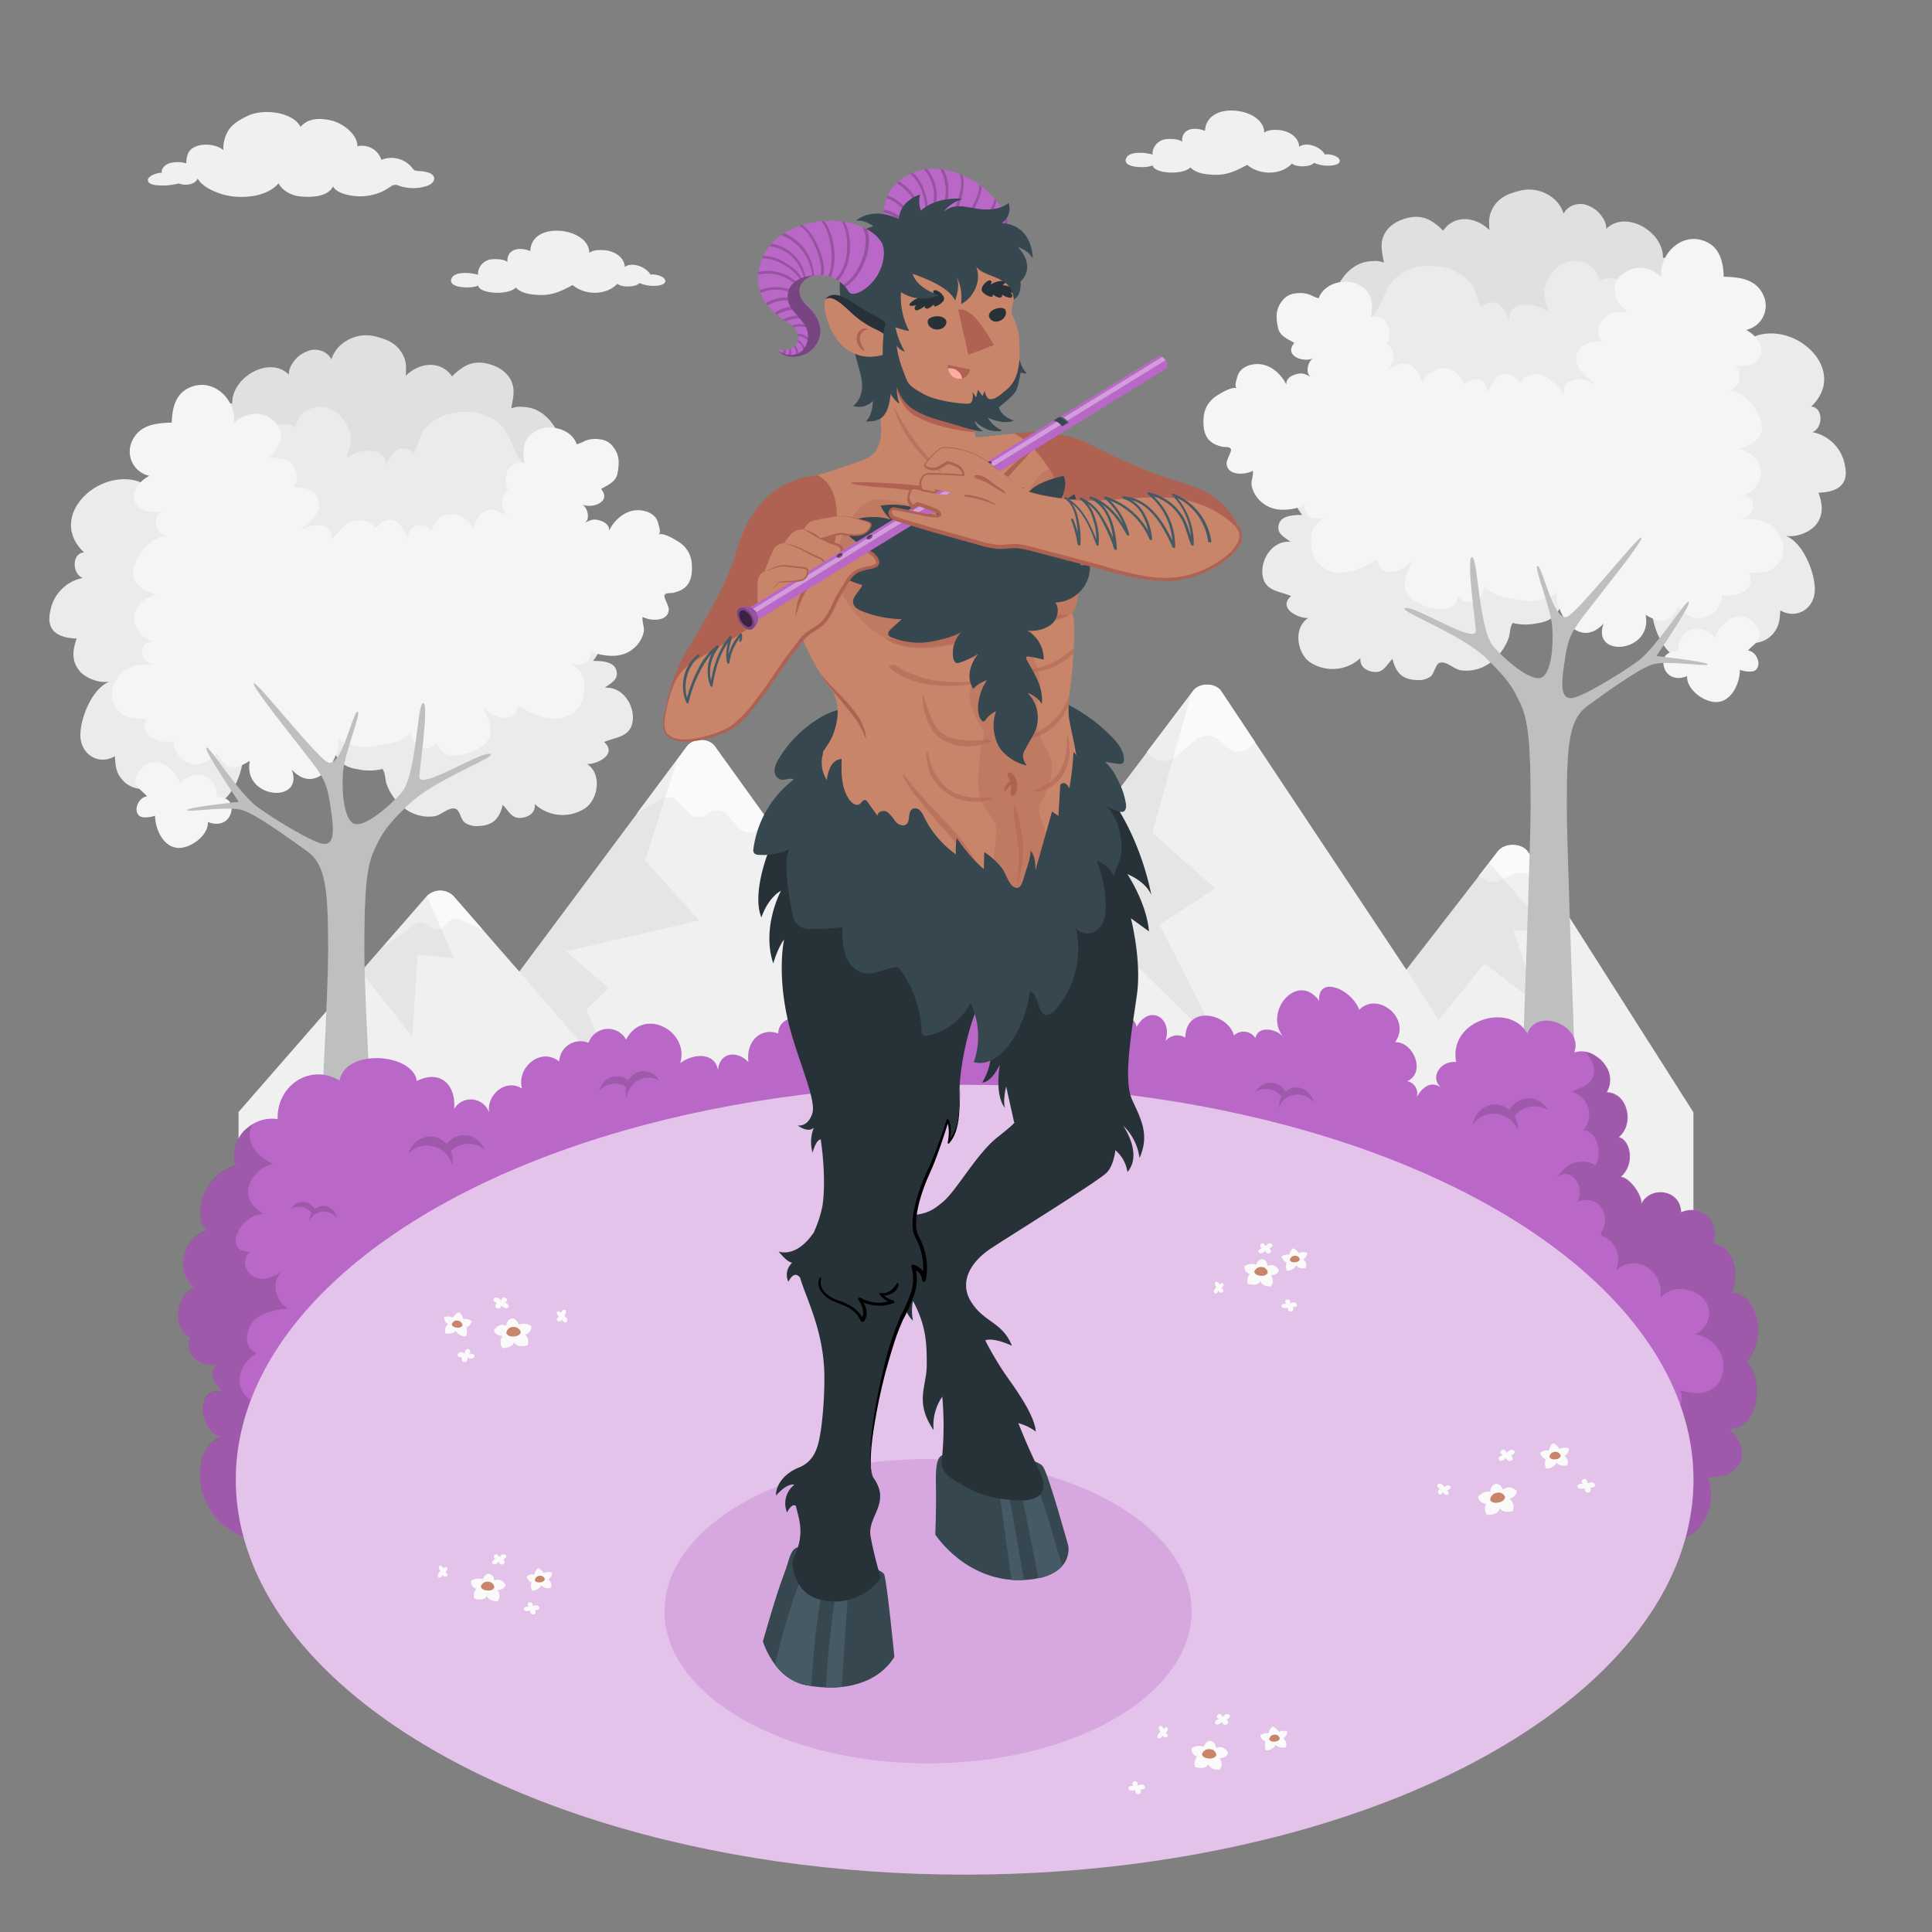 <svg xmlns="http://www.w3.org/2000/svg" viewBox="0 0 500 500"><rect x="0" y="0" width="500" height="500" fill="#808080" stroke="none"/><g id="Mountains"><g id="mountains"><g id="mountains"><path d="M61.74,287.78l48.74-55.91a4.87,4.87,0,0,1,6.84,0l17.07,19.58,43.46-58.35c1.6-2.14,5.64-2.11,7.17.06l35.42,49.25,27.7-30.33c1.45-1.92,5-2.11,6.78-.37L271.66,228l37.19-49.21c1.63-2.16,5.74-2.07,7.22.15l47.88,72,23.66-30.53c1.83-2.36,6.35-2.21,7.91.25l42.74,67.21v51.83l-376.52-.14Z" style="fill:#f0f0f0"></path><path d="M396,226.49a4.51,4.51,0,0,0-4.17-.3l-3.7,1.64a4.54,4.54,0,0,1-4.21-.34l-1.21-.83,4.92-6.34c1.83-2.36,6.35-2.21,7.91.25l5.63,8.9a4.21,4.21,0,0,1-1.59-.61Z" style="fill:#fafafa"></path><path d="M254.92,211.71l7,6.78-2.37,2.08a3.44,3.44,0,0,1-4.35,0l-1.52-1.43a3.45,3.45,0,0,0-4.33-.08h0a3.35,3.35,0,0,1-4.59-.37l-1.17-1.57,4.56-5C249.59,210.16,253.12,210,254.92,211.71Z" style="fill:#fafafa"></path><path d="M185,193.16l13.26,18.43-1.65,2.52a3.64,3.64,0,0,1-5.4.22l-3-3.52a3.72,3.72,0,0,0-5-.23h0a3.75,3.75,0,0,1-4.9-.1l-3-3.18a3.8,3.8,0,0,0-4.44-.46l-6,3.62,12.93-17.36C179.44,191,183.49,191,185,193.16Z" style="fill:#fafafa"></path><path d="M117.32,231.87l7.62,8.73-6-2.66a2.49,2.49,0,0,0-2.64.4L114.62,240a2.48,2.48,0,0,1-3,.17l-1.4-1a2.53,2.53,0,0,0-2.85,0l-8.79,6.49h0l11.95-13.7A4.86,4.86,0,0,1,117.32,231.87Z" style="fill:#fafafa"></path><path d="M316.07,178.89l8.7,13.07-.95,1.18a4.54,4.54,0,0,1-6.07.42l-2.57-2.19a4.64,4.64,0,0,0-5.66,0L304,196a4.64,4.64,0,0,1-5.72-.06l-1.48-1.32,12-15.9C310.48,176.58,314.59,176.67,316.07,178.89Z" style="fill:#fafafa"></path><g style="opacity:0.05"><polygon points="385.38 223.2 400.61 240.84 391.66 240.84 398.31 260.16 384.21 249.32 372.32 263.93 363.95 250.85 385.38 223.2"></polygon><polygon points="308.33 179.43 298.23 215.53 314.48 229.92 300.09 239.31 316.68 272.01 271.66 227.95 308.33 179.43"></polygon><polygon points="246.87 213.47 253.01 226.31 244.82 226.31 259.54 255 236.61 240.76 226.15 250.8 220.44 242.41 246.87 213.47"></polygon><polygon points="134.39 251.45 175.25 196.59 166.96 222.69 180.92 238.22 146.47 246.19 157.55 255.76 151.73 261.29 160.7 282.02 134.39 251.45"></polygon><polygon points="110.49 231.87 117.51 248.05 108.05 247.05 106.72 268.37 93.42 251.44 110.49 231.87"></polygon></g></g></g></g><g id="Trees"><g id="Tree"><path d="M353.2,104.54c-6.74-4.71-2-10.65-3.46-17-.6-2.62-3.31-3.69-4.56-5.87-1.4-2.44-.43-4.64.74-7.09,1.81-3.77,4.85-6.9,9.23-7a6.09,6.09,0,0,1,3,.39c-.31-2-1-4.29-.27-6.41,1.06-3.17,4.14-4.8,7.21-5.32a7.63,7.63,0,0,1,5.79,1.27,14.77,14.77,0,0,1,2.59,2.19c3.08-4.36,8.55-3.55,12-.15-.15-2.14-.26-3.75.92-5.79,1.54-2.68,3.94-3.64,6.82-4.37a9.67,9.67,0,0,1,7.55,1.08,8.41,8.41,0,0,1,3.9,4.81,4.69,4.69,0,0,1,3.8-2.45c1.63-.3,3.79.8,5,1.89.48.45,2.45,2.57,2.22,4.54,4.95-5.07,14.88.69,14.68,7.46,5.13-.21,8.28,2.92,10.55,7.22,3.87,7.34-3.64,10.29-9.7,12.56,7.68,3.24.17,14.86-3.77,17.8-4.68,3.49-10.69,3.74-16.24,2.57-2.6-.54-6.23-3.27-8.76-3.15-1.86.09-1.84.85-3.25,2.49A21.57,21.57,0,0,1,388.62,113c-8.19,2.3-16.73-.17-20.41-8.28C363.09,107.15,358.54,108.27,353.2,104.54Z" style="fill:#e0e0e0"></path><path d="M442.76,166.75c2.48,3.38,7.16,1,6.66-2.85,1.94,3.48,6.53,3,9,.59,2-2,2.19-3.93,2.31-6.53,4.33,2.51,9-.57,8.94-5.46,0-4.66-3.43-13.26-8.68-14.18,2.82,1.24,7.33-.3,9.12-2.69,2-2.71,1.44-5.51.52-8.12,4.75-.15,7.95-1.93,6.83-7.09a10.62,10.62,0,0,0-8.45-8.59c2.77-.89,3-6.38-.29-6.61,9.38-8.85-2.66-21.09-13.23-18.6-3.95.92-4.87,4.74-7.56,7.83-3,3.45-6.62,6.59-9.11,10.45a64.28,64.28,0,0,0-5.59,11,76.26,76.26,0,0,0-5.61,22.54c-.47,4.88-.47,9.87-.47,14.79,0,5.37.9,11.28,4.72,15.4C434.06,170.94,442.73,171.66,442.76,166.75Z" style="fill:#ebebeb"></path><path d="M353.43,98.22c-.11,0-.74-6.67-.77-7.19a12.34,12.34,0,0,1,1.72-7.91,23,23,0,0,0,3.3-5.33c.84-2.1,1.67-4.2,3.38-5.78a12.87,12.87,0,0,1,9.37-3.17,13.67,13.67,0,0,1,9.8,4c1.9,1.93,1.66,4.77,3.18,6.56,3.74-2.82,6,.17,7.2,3.53-.42-5.57,7-4.43,10.1-2.27-.28-2-1.38-3.45-1-5.66.63-3.33,3.11-6.66,6.51-7.34s7.49,1.37,7.64,5.17c4.95-3.11,13,3,9.83,8.27,4.71,2.63,9.25,6.19,10,12.1.59,4.84-2.38,10.29-7.17,11.76,3,4,3.94,11.58,3.39,16.54-.89,8-6.74,8.46-13.29,9.09-.52,4.09,2.12,7.38.27,11.65-2.51,5.8-6.61,4-11.71,4.41,1.65,3.26.35,7.13-1.16,10.13s-2.9,4-6.33,4.55a14,14,0,0,1-6.21-.11c-.75,1.15-.62,2.5-1,3.77a13.52,13.52,0,0,1-4.3,6.11,10.34,10.34,0,0,1-8.17,2.36c-1.71-.24-4-2.73-5.64-1.82-.87.48-1.23,2.72-2.14,3.44a5.27,5.27,0,0,1-3.5.92c-3.91-.12-5.52-2-6.35-5.48-1.65,1.59-2.27,3.78-5.13,3.33-1.85-.29-3.42-1.48-3.16-3.54a10.62,10.62,0,0,1-13.17,1c-3.3-2.44-4.24-8.82-.38-11.36-2.82.07-7.89-2.67-4.4-5.69-2.91-1.31-6.71-1.17-7.37-5.28s2.51-9.15,7.17-8.77c-1.36-1.17-3.64-2-3-4.45s4-2.48,6.08-2.5c-3.3-4-3.91-11,1-14,2.37-1.42,5.23-1.67,7.92-1.65-.84-1.42-2.39-2.39-3.16-4-1.4-3-2.05-7.85-1-11C343.52,97.66,349.29,98.39,353.43,98.22Z" style="fill:#ebebeb"></path><path d="M460.87,139.27c-1.85-4.31-5.84-5.33-10.07-4.9,3.81-1,4-6.15-.32-6,3.16-.44,6.09-4.34,5.09-7.44-.84-2.58-2.9-3.93-5.32-4.73,2.92-1.1,6.08-2.55,5.73-6.21-.32-3.48-5-9.66-9-8.67a4,4,0,0,0,3.19-3.21c.15-1.15-.17-3.31-1.6-3.38,2.53,0,6.06.29,7.07-2.77.95-2.87-1.56-5.42-3.74-6.58a6.41,6.41,0,0,0,4.52-8.86c-1.92-4.34-6.13-4.78-10.32-4.91-.14-4-1.06-8-5.49-9.4-5.78-1.85-11.12,3.68-10.68,9.35-3.35-2.71-7.13-3.22-10.47-.2-3.18,2.89-1.25,7.2,1.77,9.24-2.5.2-5.16.1-6.74,2.49-.89,1.37-1.33,4.16.19,5.21-2.63.22-5.8.3-6.58,3.45-.94,3.81,2.72,5.64,4.81,7.8-3-1.9-8.43-2.53-8.2,2.46-1.31-1.74-3.55-4.27-5.69-4.94-1.56-.49-4.88-.09-5.37,1.87-1.41-.94-2.16-2.26-4.22-2.15-2.31.13-3.72,3.17-4.38,4.86a3.77,3.77,0,0,0-1.84-3.19c-1-.5-4.06-.24-4.18,1.22-1-2.38-2.64-4.45-5.48-4.39-2,0-5,1.85-5.35,3.93-.78-2.1-1.79-4.7-4.33-5.09-1.78-.28-3,1.09-4.6,1.17,2-1.55,1.55-5.1-.37-6.46,1.94-2.95-.08-7.59-4.06-6.79.48-3.36.48-6.21-2.87-8.18-3.53-2.08-9.23-.75-10.71,3.34a12.12,12.12,0,0,1-2.1-.87,7.21,7.21,0,0,0-3.8-.41A4.78,4.78,0,0,0,331.73,78c-1.64,2.06-1.5,4.29-1,6.74.44,2.23,2.41,2.91,4.24,4-2.77,3.23,2.12,5.19,4.92,4-1.48.63-2.29,4.37-.34,4.83-1.27-.38-2.06-1.12-3.47-.87s-3.42,1.09-3.16,2.89c-1.32-2.86-4.29-5.44-7.55-5.36-2.21,0-4.57,1-5.16,3.31-.19.75-.87,2.54-.06,3-1.23-.72-4.89,1.56-5.85,2.29a7.15,7.15,0,0,0-2.81,5.37c-.27,4,.84,6.6,4.92,7.42.71.15,1.95-.11,2.17.7.15.54-1.16,2.73-1.14,3.54.06,3.22,4.53,3.15,6.78,2,.2,1.3-.48,2.47-.31,3.78a7.68,7.68,0,0,0,3.28,4.84c3,2.15,7.27,1.58,10.46.33-.13,2.78,2.49,4.28,5,2.94-1.14,1.44-2.59,1.84-3.09,3.93-.67,2.82-.21,6.59,2.15,8.58,4.69,4,10.47,1,14.71-1.49.3,4.95,7,3.52,8.82.22.1,1.34-1.11,2.88-1.38,4.26-.52,2.74-.49,4.18,1.88,6,2.8,2.16,10.77,4.58,11.6-1,2.58,3.44,7.09.74,6.73-2.72,1.34,2.16,4.67,3.06,7,3.34,1.92.23,3.9.82,5.86.67.92-.07,5.84-1.09,5.86-2.39-.08,6.4,6.11,14.87,12.24,8.21-3.33,9,12.79,7.69,10.85-2.25,1.52.92,3.58,2,5.33,1.48.65-.21,3.84-2.88,2.53-3.74,2.59,1.71,4.21,4.06,7.87,2.81a5.87,5.87,0,0,0,4-5.62c3.47.68,9.27-1.21,7-5.82,2.68-.14,4.94.29,7-1.76A6.08,6.08,0,0,0,460.87,139.27Zm-7.73,21.26a4.87,4.87,0,0,0-6.15.17c-1.09.93-3.08,2.91-3.12,4.44a6,6,0,0,0-5.4-2.37c-2.86.32-4.14,3.11-4.21,5.76-2.24-.05-4.24,1-3.71,3.7.63,3.13,3.59,3.83,6.07,2.75-.17,3.4,4.09,6.53,7.19,6.71,4.17.25,6.47-4.75,6.47-8.33,1.1.4,3.35.78,4.19-.05,1.55-1.56-.09-4.85-2.11-4.94.9-1.14,2.77-2.11,3.05-3.69S454.26,161.42,453.14,160.53Zm-18.76,8h-.06C434.45,168,434.4,168.29,434.38,168.53Z" style="fill:#f5f5f5"></path><path d="M428.65,169.79s8.91-13,8.41-14-8.41,11.92-13.32,15.43-14.73,9.47-17.19,9.47-2.63-3-1.75-8.77,1.07-7.36,5.1-12.62,15.55-19.5,14.89-20.17-15.3,18-18.94,20.34-6.68-13-7.89-13,3.48,10.9,3.78,16-.27,11.18-2.55,12.76-8.5-3.33-12.54-7.71-4.12-23.32-5.7-23.32,1,17.38,1,19.05c0,3.66-15.41-6.35-18.2-5.9s14.19,6.5,20.87,13c5.81,5.64,6.81,7.41,8.79,11.59,2.1,4.43,2.72,10.15,2.72,26.46s-4.4,124.17-4.4,134.28c0,2.47,3,4.95,9.07,5.42,6.05-.47,9.08-2.95,9.08-5.42h0c0-10.11-4.4-118-4.4-134.28s.66-22.39,5.5-25.84,13.11-9.54,16.77-10.63,14.2.7,14.2,0S428.65,169.79,428.65,169.79Z" style="fill:#e0e0e0"></path><path d="M428.65,169.79s8.91-13,8.41-14-8.41,11.92-13.32,15.43-14.73,9.47-17.19,9.47-2.63-3-1.75-8.77,1.07-7.36,5.1-12.62,15.55-19.5,14.89-20.17-15.3,18-18.94,20.34-6.68-13-7.89-13,3.48,10.9,3.78,16-.27,11.18-2.55,12.76-8.5-3.33-12.54-7.71-4.12-23.32-5.7-23.32,1,17.38,1,19.05c0,3.66-15.41-6.35-18.2-5.9s14.19,6.5,20.87,13c5.81,5.64,6.81,7.41,8.79,11.59,2.1,4.43,2.72,10.15,2.72,26.46s-4.4,124.17-4.4,134.28c0,2.47,3,4.95,9.07,5.42,6.05-.47,9.08-2.95,9.08-5.42h0c0-10.11-4.4-118-4.4-134.28s.66-22.39,5.5-25.84,13.11-9.54,16.77-10.63,14.2.7,14.2,0S428.65,169.79,428.65,169.79Z" style="opacity:0.15"></path></g><g id="tree"><path d="M137.27,142.27c6.74-4.71,2-10.65,3.46-17,.6-2.63,3.31-3.69,4.56-5.87,1.4-2.45.43-4.64-.74-7.09-1.81-3.77-4.85-6.9-9.23-7a6.09,6.09,0,0,0-3,.39c.31-2,1-4.3.27-6.42-1.06-3.16-4.14-4.79-7.21-5.31a7.58,7.58,0,0,0-5.79,1.27A14.35,14.35,0,0,0,117,97.42c-3.08-4.37-8.55-3.55-12-.16.15-2.14.26-3.75-.92-5.78-1.54-2.68-3.94-3.64-6.82-4.38a9.71,9.71,0,0,0-7.55,1.08A8.47,8.47,0,0,0,85.77,93,4.67,4.67,0,0,0,82,90.55c-1.63-.3-3.79.8-5,1.89-.48.45-2.45,2.57-2.22,4.54-5-5.08-14.88.69-14.68,7.45-5.13-.21-8.28,2.93-10.55,7.22-3.87,7.34,3.64,10.29,9.7,12.57-7.68,3.24-.17,14.86,3.77,17.8,4.68,3.48,10.69,3.73,16.24,2.57,2.6-.54,6.23-3.28,8.76-3.16,1.86.09,1.84.86,3.25,2.49a21.52,21.52,0,0,0,10.57,6.8c8.19,2.3,16.73-.18,20.41-8.28C127.38,144.89,131.93,146,137.27,142.27Z" style="fill:#e0e0e0"></path><path d="M47.71,204.49c-2.48,3.38-7.16,1-6.66-2.85-1.94,3.48-6.53,3.05-9,.59-2-2-2.19-3.94-2.31-6.53-4.33,2.51-8.95-.57-8.94-5.46,0-4.66,3.43-13.27,8.68-14.18-2.82,1.24-7.33-.3-9.12-2.7-2-2.71-1.44-5.5-.52-8.11-4.75-.15-8-1.93-6.83-7.09a10.59,10.59,0,0,1,8.45-8.59c-2.77-.9-3-6.39.29-6.61-9.38-8.85,2.66-21.09,13.23-18.61,4,.93,4.87,4.74,7.56,7.84,3,3.45,6.62,6.58,9.11,10.45a63.91,63.91,0,0,1,5.59,11,76.19,76.19,0,0,1,5.61,22.54c.47,4.88.47,9.87.47,14.78,0,5.38-.9,11.29-4.72,15.41C56.41,208.68,47.74,209.4,47.71,204.49Z" style="fill:#ebebeb"></path><path d="M137,136c.11,0,.74-6.67.77-7.19a12.38,12.38,0,0,0-1.72-7.92,23,23,0,0,1-3.3-5.32c-.84-2.11-1.67-4.21-3.38-5.78a12.83,12.83,0,0,0-9.37-3.17,13.63,13.63,0,0,0-9.8,4c-1.9,1.93-1.66,4.77-3.18,6.56-3.74-2.82-6,.16-7.2,3.53.42-5.58-7-4.43-10.1-2.28.28-1.94,1.38-3.44,1-5.65-.63-3.33-3.11-6.66-6.51-7.34s-7.49,1.37-7.64,5.17c-5-3.11-13,3-9.83,8.26C62,121.49,57.5,125,56.78,131c-.59,4.83,2.38,10.29,7.17,11.75-3,4-3.94,11.59-3.39,16.55.89,8,6.74,8.46,13.29,9.08.52,4.1-2.12,7.39-.27,11.66,2.51,5.8,6.61,4,11.71,4.41-1.65,3.25-.35,7.13,1.16,10.13s2.9,4,6.33,4.54A13.84,13.84,0,0,0,99,199c.75,1.15.62,2.49,1,3.76a13.55,13.55,0,0,0,4.3,6.12,10.34,10.34,0,0,0,8.17,2.36c1.71-.24,4-2.74,5.64-1.82.87.48,1.23,2.72,2.14,3.44a5.27,5.27,0,0,0,3.5.92c3.91-.12,5.52-2,6.35-5.48,1.65,1.59,2.27,3.77,5.13,3.32,1.85-.28,3.42-1.48,3.16-3.53a10.62,10.62,0,0,0,13.17,1c3.3-2.44,4.24-8.81.38-11.36,2.82.08,7.89-2.66,4.4-5.69,2.91-1.3,6.71-1.17,7.37-5.27s-2.51-9.15-7.17-8.77c1.36-1.17,3.64-2,3-4.45s-4-2.49-6.07-2.51c3.3-4,3.91-11-1-14-2.37-1.43-5.23-1.67-7.92-1.65.84-1.43,2.39-2.39,3.16-4,1.4-2.95,2-7.84,1-11C147,135.39,141.18,136.13,137,136Z" style="fill:#ebebeb"></path><path d="M30.92,184.27c2.1,2,4.36,1.62,7,1.75-2.28,4.62,3.52,6.51,7,5.82a5.9,5.9,0,0,0,4,5.63c3.66,1.25,5.28-1.1,7.87-2.82-1.31.87,1.88,3.53,2.53,3.74,1.75.57,3.81-.55,5.33-1.47-1.94,9.93,14.18,11.21,10.85,2.25,6.13,6.66,12.32-1.81,12.24-8.22,0,1.31,4.94,2.33,5.86,2.4,2,.14,3.94-.44,5.86-.68,2.29-.27,5.62-1.17,7-3.33-.36,3.46,4.15,6.16,6.73,2.72.83,5.61,8.8,3.2,11.6,1,2.37-1.83,2.4-3.28,1.88-6-.27-1.39-1.48-2.93-1.38-4.26,1.79,3.29,8.52,4.73,8.82-.23,4.24,2.54,10,5.46,14.71,1.5,2.36-2,2.82-5.76,2.15-8.58-.5-2.09-1.95-2.49-3.09-3.93,2.53,1.34,5.15-.16,5-2.94,3.19,1.25,7.47,1.81,10.46-.33a7.71,7.71,0,0,0,3.28-4.84c.17-1.31-.51-2.48-.31-3.78,2.25,1.15,6.72,1.21,6.78-2,0-.81-1.29-3-1.14-3.54.22-.81,1.46-.56,2.17-.7,4.08-.82,5.19-3.45,4.92-7.42a7.13,7.13,0,0,0-2.81-5.37c-1-.73-4.62-3-5.85-2.29.81-.48.13-2.27-.06-3-.59-2.33-2.95-3.26-5.16-3.31-3.26-.07-6.23,2.5-7.55,5.36.26-1.8-1.7-2.62-3.16-2.88s-2.2.49-3.47.87c2-.47,1.14-4.2-.34-4.83,2.8,1.19,7.69-.78,4.92-4,1.83-1.12,3.8-1.81,4.24-4,.47-2.45.61-4.69-1-6.75a4.77,4.77,0,0,0-3.62-2.12,7.21,7.21,0,0,0-3.8.41,12.12,12.12,0,0,1-2.1.87c-1.48-4.09-7.18-5.42-10.71-3.35-3.35,2-3.35,4.83-2.87,8.19-4-.8-6,3.84-4.06,6.79-1.92,1.35-2.37,4.91-.37,6.46-1.56-.08-2.82-1.45-4.6-1.17-2.54.39-3.55,3-4.33,5.09-.33-2.08-3.37-3.9-5.35-3.94-2.84-.05-4.51,2-5.48,4.39-.12-1.45-3.17-1.71-4.18-1.21a3.77,3.77,0,0,0-1.84,3.19c-.66-1.69-2.07-4.73-4.38-4.86-2.06-.12-2.81,1.21-4.22,2.15-.49-2-3.81-2.37-5.37-1.87-2.14.67-4.38,3.2-5.69,4.94.23-5-5.19-4.36-8.2-2.46,2.09-2.17,5.75-4,4.81-7.8-.78-3.16-3.95-3.23-6.58-3.45,1.52-1.06,1.08-3.85.19-5.21-1.58-2.39-4.24-2.29-6.74-2.49,3-2,5-6.36,1.77-9.24-3.34-3-7.12-2.51-10.47.2.44-5.68-4.9-11.2-10.68-9.35-4.43,1.43-5.35,5.37-5.49,9.39-4.19.14-8.4.58-10.32,4.92a6.41,6.41,0,0,0,4.52,8.86c-2.18,1.15-4.69,3.7-3.74,6.57,1,3.07,4.54,2.77,7.07,2.78-1.43.06-1.75,2.22-1.6,3.38A4,4,0,0,0,43.5,139c-4-1-8.69,5.2-9,8.67-.35,3.67,2.81,5.12,5.73,6.22-2.42.8-4.48,2.14-5.32,4.73-1,3.1,1.93,7,5.09,7.43-4.36-.13-4.13,5-.32,6-4.23-.42-8.22.59-10.07,4.91A6.08,6.08,0,0,0,30.92,184.27Zm4.14,18.14c.28,1.58,2.15,2.56,3,3.7-2,.09-3.66,3.38-2.11,4.93.84.84,3.09.45,4.19.06,0,3.58,2.3,8.57,6.47,8.33,3.1-.18,7.36-3.32,7.19-6.71,2.48,1.08,5.44.38,6.07-2.76.53-2.66-1.47-3.74-3.71-3.69-.07-2.65-1.35-5.45-4.21-5.76a6,6,0,0,0-5.4,2.37c0-1.53-2-3.51-3.12-4.45a4.86,4.86,0,0,0-6.15-.16C36.21,199.16,34.77,200.79,35.06,202.41Zm21.09,3.86h-.06C56.07,206,56,205.72,56.15,206.27Z" style="fill:#f5f5f5"></path><path d="M61.82,207.52s-8.91-13-8.41-14,8.41,11.93,13.32,15.43,14.73,9.47,17.19,9.47,2.63-3,1.75-8.76-1.07-7.37-5.1-12.63S65,177.5,65.68,176.84s15.3,18,18.94,20.34,6.68-13,7.89-13-3.49,10.91-3.78,16S89,211.38,91.28,213s8.5-3.33,12.54-7.72,4.11-23.32,5.7-23.32-1,17.38-1,19.06c0,3.66,15.41-6.35,18.2-5.91s-14.19,6.5-20.87,13C100,213.69,99,215.46,97,219.64c-2.1,4.43-2.72,10.15-2.72,26.46s4.4,86.43,4.4,96.54c0,2.47-3,4.95-9.07,5.42-6.05-.47-9.08-2.95-9.08-5.42h0c0-10.11,4.4-80.24,4.4-96.54s-.66-22.4-5.5-25.84-13.11-9.54-16.77-10.63-14.2.7-14.2,0S61.82,207.52,61.82,207.52Z" style="fill:#e0e0e0"></path><path d="M61.82,207.52s-8.91-13-8.41-14,8.41,11.93,13.32,15.43,14.73,9.47,17.19,9.47,2.63-3,1.75-8.76-1.07-7.37-5.1-12.63S65,177.5,65.68,176.84s15.3,18,18.94,20.34,6.68-13,7.89-13-3.49,10.91-3.78,16S89,211.38,91.28,213s8.5-3.33,12.54-7.72,4.11-23.32,5.7-23.32-1,17.38-1,19.06c0,3.66,15.41-6.35,18.2-5.91s-14.19,6.5-20.87,13C100,213.69,99,215.46,97,219.64c-2.1,4.43-2.72,10.15-2.72,26.46s4.4,86.43,4.4,96.54c0,2.47-3,4.95-9.07,5.42-6.05-.47-9.08-2.95-9.08-5.42h0c0-10.11,4.4-80.24,4.4-96.54s-.66-22.4-5.5-25.84-13.11-9.54-16.77-10.63-14.2.7-14.2,0S61.82,207.52,61.82,207.52Z" style="opacity:0.15"></path></g></g><g id="Plants"><g id="Shrubbery"><path d="M447.61,369.82c6.78,6.78,2,12.95-5.63,12.49,3,8.07-2.46,14.32-5.11,15.31H62.43v0c-13-5.49-13.25-22.85-5.29-25.66-5.55-1.16-7.05-13.41.53-11.67l-.15-.11.22.14a7.69,7.69,0,0,1-1.43-1.53c-1.23-1.51-1.91-3.95-.32-5.47-4,.65-8.65-2.82-6.69-7-4.89-2.37-3.84-11,.92-13-5.08-4.13-2.94-12.86,3.11-14.77a6,6,0,0,1-1.42-3.61c-.54-9,7-13,9-13.25a9.75,9.75,0,0,1,2.14-8.9h0a9.72,9.72,0,0,1,1.13-1,9.62,9.62,0,0,1,7.68-2.16c-.3-8.71,8.44-14.53,16-10,1.64-8.44,19.11-7,20,.14,5.91-3,10.2.75,9.67,7.22A5,5,0,0,1,126.6,288c-.78-4.68,4.3-8.95,8.49-6.29-1.46-5.52,4.91-10.8,9.62-7a5.5,5.5,0,0,1,7.6-4.82,5.34,5.34,0,0,1,9.73-.85c4.48-8.62,16.47-2.28,14,6.12,3.07-2.47,9-3.05,9.79,1.84.3-4.78,5.09-5.2,7.87-2.09-.74-6,3.71-9,7.71-7.44,0-4.71,7.2-5.66,8.86-1-.78-2.21,3.69-4.16,5.66-1.46,2.36-2.36,7.52.07,7,4.26,1.14-5.54,8.41-5,10.27-.16,0-2.41,4.61-4.2,4.6-1.7,0-11.33,16.26-16.14,22-1.34,1.78-5,8.36-5.89,9.33.39,1-3.11,5-2.47,6.16.16,3.07-9.27,12.77-8.82,13.31-1.4.94-3.18,5.09-2.38,5.56.56,3.3-6.06,9.45-2.33,7.45,3.66a3.93,3.93,0,0,1,5.15-.89c.15-8.71,11.12-6.27,12.58-.58a3.63,3.63,0,0,1,5.55.7c.75-3.48,5.68-2.33,7.28-.23-5.43-6.69,3.79-17.18,9.24-9.38-.53-6.62,8.16-3.38,10.37,2.27,4.74-4.88,13.65,2.27,9.25,8.41,4.65-.32,8.18,7.84,3.15,10.07a3.21,3.21,0,0,1,2.45,4.17c1.36-2.49,3.59-4.39,6.23-2.58-3-2.83.25-7.05,4-6.53-2.13-10.81,13.77-15.7,18.41-7.39,2.62-7.06,14.72-1.75,12.13,4.9a6.28,6.28,0,0,1,5.39.76,9.7,9.7,0,0,1,1.79,1.4h0a9.09,9.09,0,0,1,1,1.28h0a6.26,6.26,0,0,1,.26,6.84c5.49.13,7.26,8.24,3.14,11.61,3.17.85,4.2,7.16.5,10.31,2.14,0,5.48,4.5,5.38,6.92,2.11-4.61,10.05-3.81,10.2,2.22,5.43-2.32,10.12,2.64,8.31,7.93,5.66,1.12,6.63,8,4.81,12.72,7.74,1.1,8.54,12.78,3.78,18C456.13,355.52,456.14,369.52,447.61,369.82Z" style="fill:#BA68C8"></path><g style="opacity:0.15"><path d="M400,286.41a5.51,5.51,0,0,0-8.24-.54,5.93,5.93,0,0,0-1.08,1.42,5.48,5.48,0,0,0-4.48-1.42,6.05,6.05,0,0,0-5,5.06,6.66,6.66,0,0,1,11.55,1.5,4.93,4.93,0,0,0,0-1.08,6.64,6.64,0,0,0-.78-2.46,5.51,5.51,0,0,1,.6-.68,6.49,6.49,0,0,1,8-.93A5.34,5.34,0,0,0,400,286.41Z"></path><path d="M325.48,281.88a4.25,4.25,0,0,1,6.35-.42,4.61,4.61,0,0,1,.83,1.1,4.22,4.22,0,0,1,3.46-1.1,4.67,4.67,0,0,1,3.83,3.91,5.13,5.13,0,0,0-8.91,1.16,4.72,4.72,0,0,1,0-.84,5.13,5.13,0,0,1,.61-1.89,4.78,4.78,0,0,0-.47-.54,5,5,0,0,0-6.19-.71A3.63,3.63,0,0,1,325.48,281.88Z"></path><path d="M430.61,366a4.1,4.1,0,0,1-.49,0A1.69,1.69,0,0,1,430.61,366Z"></path><path d="M447.61,369.82c6.78,6.78,2,12.95-5.63,12.49,3,8.07-2.46,14.32-5.11,15.31h-8.95c2.46-2.31,5.62-4.22,4.61-8.44-.82-3.42.69-7.24-1.69-8.95.83-1,1.82-1.86,2.71-2.81a3.27,3.27,0,0,0,1.19-2.27c0-2.3-.69-4.41-2.62-5.6-1.69-1-.22-3.36-1.51-3.54a5.19,5.19,0,0,0,3.69-1.67,3.88,3.88,0,0,0,.38-4.57c3,.9,6.51,1.37,9-.68,2.33-1.94,2.94-5.77,1.7-8.66a9,9,0,0,0-6.95-5.18c2.95-.61,4.8-4.68,3.46-7.61a6.91,6.91,0,0,0-3-3c-2.94-1.65-6.92-1.41-9.14,1.25a8.13,8.13,0,0,0-3.5-8,6.77,6.77,0,0,0-8.08.9,7.06,7.06,0,0,0-.16-6,6.22,6.22,0,0,0-2.54-2.59c-.38-.21-1.19-.29-1.16-.88a1.38,1.38,0,0,1,.15-.4,10.43,10.43,0,0,0,.66-1.44,5.65,5.65,0,0,0-.28-4.22c-1.72-3.28-4.83-3-6.73-2.16,2.38-3.55-1.42-9.57-5.16-6.42,1.89-2.32,3-3.48,5.14-3.91,1.57-.33,3.71-.12,4.75.87,1.69-2.48,1.14-8.57-3.07-9.15,3.08-3.95,1.18-8.47-2.95-10,1.74-.93,4.37-1.32,5.33-3.54,1.08-2.47-.27-4.87-1.76-6.68l.3.08.3.08a7.52,7.52,0,0,1,1.22.51q.25.12.51.27l0,0a6.65,6.65,0,0,1,.56.36l.22.16c.13.1.26.2.38.31s.25.22.37.33a1.14,1.14,0,0,1,.11.11l.12.12a3.58,3.58,0,0,1,.26.29,7.38,7.38,0,0,1,.78,1h0a2.26,2.26,0,0,1,.16.26,2,2,0,0,1,.17.29,8.75,8.75,0,0,1,.51,1.18.74.74,0,0,1,0,.14.19.19,0,0,1,0,.1,1.8,1.8,0,0,1,.06.22,567338066438.55,567338066438.55,0,0,1,.08.36,6.18,6.18,0,0,1-.79,4.29,4.7,4.7,0,0,1,3.58,1.6c.13.14.25.28.37.43,2,2.63,2.12,7.16-.81,9.58,3.17.85,4.2,7.16.5,10.31,2.14,0,5.48,4.5,5.38,6.92a4,4,0,0,1,.36-.68,4.35,4.35,0,0,1,.46-.6A3.19,3.19,0,0,1,426,310a4.37,4.37,0,0,1,.89-.66c.22-.12.44-.23.67-.33h0a5.88,5.88,0,0,1,.71-.23c3-.77,6.7.78,6.84,5a6.18,6.18,0,0,1,7.32,1.55,6.41,6.41,0,0,1,1.25,5.24,8.65,8.65,0,0,1-.27,1.15,6.91,6.91,0,0,1,2.88,1.33,3,3,0,0,1,.33.28,7.4,7.4,0,0,1,.76.83,9.6,9.6,0,0,1,1.67,6.27c0,.38-.06.76-.11,1.14s-.13.79-.21,1.17-.19.77-.31,1.14c-.06.19-.12.37-.19.55a6.61,6.61,0,0,1,1.92.49,5.32,5.32,0,0,1,.67.35,4.31,4.31,0,0,1,.63.42,5.37,5.37,0,0,1,.58.49l.27.27c3.57,3.78,3.59,11.78-.29,16C456.13,355.52,456.14,369.52,447.61,369.82Z"></path><path d="M69.33,389.8c-4.72,1.07-1.19-12.23,2-14.32-10.09-1.69-6.08-10-3.78-12.13-6.55-1.31-7.72-9-1.1-13.13-1.42-.46-3.48-2.61-2-6.44,1.68-4.49,8.37-5,10.18-5.14-1.44-.34-5.68-5.47-1.65-9.69a11.9,11.9,0,0,1-3.29,1.72,5.39,5.39,0,0,1-4.17-.31c-.79-.45-3.78-3.33-.87-6.44-7.42.19-2.14-10.07,3.67-9.72-2.69-1.69-4.84-3.7-3.85-7.32a8.31,8.31,0,0,1,6.06-5.59c-4.61-2.61-7.32-6.17-5.18-10.4a13.84,13.84,0,0,0-1.19.81,9.72,9.72,0,0,0-1.13,1h0a9.75,9.75,0,0,0-2.14,8.9c-2,.24-9.51,4.24-9,13.25a6,6,0,0,0,1.42,3.61c-6,1.91-8.19,10.64-3.11,14.77-4.76,2-5.81,10.63-.92,13-2,4.22,2.69,7.69,6.69,7-1.59,1.52-.91,4,.32,5.47a7.69,7.69,0,0,0,1.43,1.53l-.22-.14.15.11c-7.58-1.74-6.08,10.51-.53,11.67-8,2.81-7.68,20.17,5.29,25.66v0H76.37C72.69,396.49,69.48,393.92,69.33,389.8Z"></path><path d="M85.22,397.62h.08v0Z"></path><path d="M124.93,296.55a5.54,5.54,0,0,0-8.1-1.69,5.88,5.88,0,0,0-1.24,1.25,5.6,5.6,0,0,0-4.27-2,5.89,5.89,0,0,0-5.53,4.32,6.68,6.68,0,0,1,4.71-2,7,7,0,0,1,6.56,5.12,5.49,5.49,0,0,0,.09-1.08,6.7,6.7,0,0,0-.49-2.55,8,8,0,0,1,.69-.6,6.48,6.48,0,0,1,8.06.22A5,5,0,0,0,124.93,296.55Z"></path><path d="M155.34,281.66a4.56,4.56,0,0,1,6.12-2.76,4.78,4.78,0,0,1,1.16.77,4.7,4.7,0,0,1,3-2.36,4.55,4.55,0,0,1,5,2.43,5.21,5.21,0,0,0-4-.74,5.88,5.88,0,0,0-4.4,5.17,4.41,4.41,0,0,1-.23-.83,5.44,5.44,0,0,1,0-2.09,4.82,4.82,0,0,0-.63-.35,5.27,5.27,0,0,0-6.31,1.59A4.13,4.13,0,0,1,155.34,281.66Z"></path><path d="M75.72,312.34a3.39,3.39,0,0,1,5.07-.27,4.26,4.26,0,0,1,.65.88,3.36,3.36,0,0,1,2.76-.84,3.73,3.73,0,0,1,3,3.15,4.08,4.08,0,0,0-7.1.83,3,3,0,0,1,0-.66,3.91,3.91,0,0,1,.5-1.5,5.2,5.2,0,0,0-.37-.43,4,4,0,0,0-4.92-.63A3.54,3.54,0,0,1,75.72,312.34Z"></path></g></g></g><g id="Floor"><g id="Field"><ellipse id="floor" cx="249.65" cy="382.95" rx="188.62" ry="102.21" style="fill:#BA68C8"></ellipse><ellipse id="floor" cx="249.65" cy="382.95" rx="188.62" ry="102.21" style="fill:#fff;opacity:0.6"></ellipse></g><g id="Flowers"><g id="flowers"><path d="M328.08,327.66s-.11-1.61-1.37-1.78c0,0-1-.18-1.61,1.43a3.31,3.31,0,0,0-3,.35,1.86,1.86,0,0,0,1.38,2.06,2.36,2.36,0,0,0-.51,2.53s2.58.86,3.21-.75c0,0,.23,1.44,2.75,1.44a2.41,2.41,0,0,0,0-2.87s1.78-.06,2.07-1.38C331,328.69,329.8,326.68,328.08,327.66Z" style="fill:#fafafa"></path><path d="M326.53,327.91a1.77,1.77,0,0,0-1.91,1.18s0,.94,1.61,1.08,1.86-.81,1.86-.81A1.58,1.58,0,0,0,326.53,327.91Z" style="fill:#c8856a"></path><path d="M336.09,324.35s-.57-1.14-1.49-1.27a2.54,2.54,0,0,0-.92,1.64,2.37,2.37,0,0,0-2,.5,2.16,2.16,0,0,0,1.29,1.49,2.91,2.91,0,0,0,.06,2.12,2.52,2.52,0,0,0,2.42-1.36,2.33,2.33,0,0,0,2.48.64,1.85,1.85,0,0,0-.66-2.16,2,2,0,0,0,1-1.73A2.77,2.77,0,0,0,336.09,324.35Z" style="fill:#fafafa"></path><path d="M335.07,325a1.29,1.29,0,0,0-1.26,1.08s.1.68,1.3.6,1.27-.79,1.27-.79A1.18,1.18,0,0,0,335.07,325Z" style="fill:#c8856a"></path><path d="M327.51,322.5s-.35-1-1-.67-.44,1,.15,1.13c0,0-1.26.41-.91,1.08s1.43,0,1.67-.38c0,0,.23,1,1.11.66s0-1.24,0-1.24,1.34-.52.61-1.14S327.51,322.5,327.51,322.5Z" style="fill:#fafafa"></path><path d="M333.91,337.3s.1-1.08-.65-1-.81.72-.34,1.09c0,0-1.31-.14-1.27.61s1.31.57,1.67.35c0,0-.21,1,.74,1.05s.51-1.13.51-1.13,1.44.08,1-.78S333.91,337.3,333.91,337.3Z" style="fill:#fafafa"></path><path d="M314.85,333.18s-.86-1.15-.2-1.43.93.71.93.71.66-.78,1-.22-.49,1.14-.49,1.14.9.49.38,1-1.14-.28-1.14-.28-.36.87-.91.62S314.19,333.45,314.85,333.18Z" style="fill:#fafafa"></path></g><g id="flowers"><path d="M389,385.58s-.6-1.72-2-1.53c0,0-1.17.12-1.32,2a3.75,3.75,0,0,0-3.15,1.26,2.11,2.11,0,0,0,2.12,1.84,2.64,2.64,0,0,0,.19,2.9s3.06.17,3.27-1.76c0,0,.68,1.49,3.43.74a2.72,2.72,0,0,0-.86-3.12s1.92-.6,1.84-2.12C392.49,385.83,390.58,384,389,385.58Z" style="fill:#fafafa"></path><path d="M387.39,386.32a2,2,0,0,0-1.73,1.85s.28,1,2.07.69,1.78-1.43,1.78-1.43A1.78,1.78,0,0,0,387.39,386.32Z" style="fill:#c8856a"></path><path d="M403.55,375s-.64-1.29-1.68-1.44a2.89,2.89,0,0,0-1,1.86,2.63,2.63,0,0,0-2.29.56,2.46,2.46,0,0,0,1.46,1.68,3.23,3.23,0,0,0,.07,2.39,2.85,2.85,0,0,0,2.73-1.53s.74,1.11,2.8.72a2.1,2.1,0,0,0-.75-2.44,2.21,2.21,0,0,0,1.12-1.95A3.14,3.14,0,0,0,403.55,375Z" style="fill:#fafafa"></path><path d="M402.41,375.74A1.47,1.47,0,0,0,401,377s.12.77,1.46.68,1.44-.9,1.44-.9A1.32,1.32,0,0,0,402.41,375.74Z" style="fill:#c8856a"></path><path d="M389.91,376s-.39-1.16-1.15-.76-.49,1.12.17,1.28c0,0-1.42.47-1,1.22s1.62,0,1.88-.43c0,0,.27,1.16,1.25.75s0-1.41,0-1.41,1.52-.59.7-1.28S389.91,376,389.91,376Z" style="fill:#fafafa"></path><path d="M410.81,383.93s.11-1.21-.74-1.16-.91.81-.38,1.24c0,0-1.48-.17-1.43.68s1.48.64,1.88.39c0,0-.24,1.16.84,1.19s.58-1.28.58-1.28,1.62.09,1.16-.88S410.81,383.93,410.81,383.93Z" style="fill:#fafafa"></path><path d="M373.73,384.84s1.35-.9,1.62-.14-.86,1-.86,1,.84.79.19,1.11-1.26-.62-1.26-.62-.6,1-1.12.37.39-1.28.39-1.28-1-.45-.65-1.06S373.46,384.08,373.73,384.84Z" style="fill:#fafafa"></path></g><g id="flowers"><path d="M314.73,452.42s-.12-1.71-1.47-1.89c0,0-1.09-.18-1.7,1.53a3.52,3.52,0,0,0-3.17.36,2,2,0,0,0,1.46,2.2,2.5,2.5,0,0,0-.55,2.68s2.75.91,3.42-.79c0,0,.24,1.52,2.92,1.52a2.55,2.55,0,0,0,0-3s1.89-.06,2.2-1.46C317.84,453.52,316.56,451.39,314.73,452.42Z" style="fill:#fafafa"></path><path d="M313.08,452.69a1.89,1.89,0,0,0-2,1.26s0,1,1.71,1.14,2-.86,2-.86A1.67,1.67,0,0,0,313.08,452.69Z" style="fill:#c8856a"></path><path d="M330.9,448.22s-.6-1.21-1.59-1.35a2.68,2.68,0,0,0-1,1.74,2.52,2.52,0,0,0-2.16.53,2.3,2.3,0,0,0,1.37,1.58,3.1,3.1,0,0,0,.07,2.25,2.67,2.67,0,0,0,2.57-1.44s.7,1.05,2.63.68a2,2,0,0,0-.7-2.3,2.07,2.07,0,0,0,1.05-1.83A3,3,0,0,0,330.9,448.22Z" style="fill:#fafafa"></path><path d="M329.82,448.94a1.37,1.37,0,0,0-1.34,1.14s.11.73,1.38.65,1.34-.85,1.34-.85A1.23,1.23,0,0,0,329.82,448.94Z" style="fill:#c8856a"></path><path d="M316.43,444.37s-.38-1.08-1.09-.71-.46,1,.16,1.21c0,0-1.34.43-1,1.14s1.51,0,1.76-.4c0,0,.25,1.09,1.18.7s0-1.32,0-1.32,1.43-.56.65-1.21S316.43,444.37,316.43,444.37Z" style="fill:#fafafa"></path><path d="M294.45,462.12s.11-1.14-.69-1.1-.86.77-.36,1.17c0,0-1.39-.16-1.35.64s1.4.6,1.78.37c0,0-.23,1.09.78,1.12s.55-1.2.55-1.2,1.53.08,1.09-.83S294.45,462.12,294.45,462.12Z" style="fill:#fafafa"></path><path d="M300.39,448.25s-.93-1.21-.23-1.51,1,.76,1,.76.7-.83,1-.24-.51,1.21-.51,1.21.95.52.4,1-1.22-.3-1.22-.3-.37.92-1,.67S299.69,448.55,300.39,448.25Z" style="fill:#fafafa"></path></g><g id="flowers"><path d="M127.93,409.1s-.12-1.62-1.39-1.79c0,0-1-.17-1.61,1.44a3.32,3.32,0,0,0-3,.35,1.86,1.86,0,0,0,1.38,2.07,2.35,2.35,0,0,0-.52,2.53s2.59.87,3.22-.74c0,0,.24,1.44,2.77,1.44a2.42,2.42,0,0,0,0-2.88s1.78-.06,2.07-1.39C130.86,410.13,129.65,408.12,127.93,409.1Z" style="fill:#fafafa"></path><path d="M126.37,409.35a1.77,1.77,0,0,0-1.92,1.19s0,.94,1.62,1.08,1.86-.81,1.86-.81A1.59,1.59,0,0,0,126.37,409.35Z" style="fill:#c8856a"></path><path d="M140.7,407.14s-.56-1.14-1.49-1.28a2.62,2.62,0,0,0-.93,1.65,2.37,2.37,0,0,0-2,.5,2.18,2.18,0,0,0,1.29,1.5,2.88,2.88,0,0,0,.07,2.12,2.52,2.52,0,0,0,2.42-1.36,2.36,2.36,0,0,0,2.49.65,1.88,1.88,0,0,0-.66-2.18,2,2,0,0,0,1-1.73A2.8,2.8,0,0,0,140.7,407.14Z" style="fill:#fafafa"></path><path d="M139.68,407.82a1.33,1.33,0,0,0-1.27,1.08s.11.69,1.31.61,1.27-.8,1.27-.8A1.17,1.17,0,0,0,139.68,407.82Z" style="fill:#c8856a"></path><path d="M129.19,403s-.35-1-1-.68-.44,1,.14,1.14c0,0-1.26.41-.9,1.09s1.43,0,1.67-.38c0,0,.23,1,1.11.66s0-1.25,0-1.25,1.35-.53.61-1.14S129.19,403,129.19,403Z" style="fill:#fafafa"></path><path d="M137.85,415.68s.1-1.08-.66-1-.81.73-.34,1.1c0,0-1.31-.14-1.27.61s1.32.57,1.68.35c0,0-.22,1,.74,1.06s.51-1.14.51-1.14,1.45.08,1-.78S137.85,415.68,137.85,415.68Z" style="fill:#fafafa"></path><path d="M114,406.68s-.87-1.15-.2-1.43.94.72.94.72.66-.79,1-.23-.49,1.15-.49,1.15.91.49.39,1-1.15-.28-1.15-.28-.36.87-.91.63S113.37,407,114,406.68Z" style="fill:#fafafa"></path></g><g id="flowers"><path d="M131,343.15s.13-1.74,1.5-1.92c0,0,1.11-.19,1.74,1.55a3.59,3.59,0,0,1,3.23.37,2,2,0,0,1-1.49,2.24,2.57,2.57,0,0,1,.56,2.74s-2.8.93-3.48-.81c0,0-.25,1.55-3,1.55a2.61,2.61,0,0,1,0-3.11s-1.93-.06-2.24-1.49C127.86,344.27,129.17,342.1,131,343.15Z" style="fill:#fafafa"></path><path d="M132.72,343.43a1.89,1.89,0,0,1,2.06,1.28s0,1-1.74,1.16-2-.87-2-.87A1.71,1.71,0,0,1,132.72,343.43Z" style="fill:#c8856a"></path><path d="M117.24,341s.61-1.23,1.62-1.38a2.8,2.8,0,0,1,1,1.78,2.55,2.55,0,0,1,2.2.54,2.36,2.36,0,0,1-1.4,1.62,3.09,3.09,0,0,1-.07,2.29,2.73,2.73,0,0,1-2.62-1.47s-.71,1.07-2.68.7a2,2,0,0,1,.71-2.35,2.12,2.12,0,0,1-1.07-1.87A3,3,0,0,1,117.24,341Z" style="fill:#fafafa"></path><path d="M118.34,341.77a1.42,1.42,0,0,1,1.37,1.17s-.11.75-1.41.66-1.37-.86-1.37-.86A1.27,1.27,0,0,1,118.34,341.77Z" style="fill:#c8856a"></path><path d="M129.66,336.59s.38-1.11,1.11-.73.48,1.08-.16,1.23c0,0,1.36.45,1,1.17s-1.55,0-1.8-.41c0,0-.25,1.12-1.2.72s0-1.35,0-1.35-1.46-.57-.66-1.23S129.66,336.59,129.66,336.59Z" style="fill:#fafafa"></path><path d="M120.32,350.26s-.11-1.17.71-1.12.88.78.36,1.19c0,0,1.43-.16,1.38.66s-1.42.61-1.81.37c0,0,.23,1.12-.8,1.15s-.56-1.23-.56-1.23-1.56.08-1.11-.85S120.32,350.26,120.32,350.26Z" style="fill:#fafafa"></path><path d="M146,340.55s.94-1.24.22-1.55-1,.78-1,.78-.72-.85-1.05-.25.52,1.24.52,1.24-1,.53-.41,1.06,1.24-.31,1.24-.31.38,1,1,.68S146.74,340.85,146,340.55Z" style="fill:#fafafa"></path></g></g></g><g id="Clouds"><path id="Cloud" d="M327.18,34.34c0-3.14-3.44-5.32-7.33-5.68-4.59-.44-7.84,1.61-8,5.22-3-1.23-6.15-.44-5.92,2.85-.78-.9-3.69-.87-4.74-.62a4.08,4.08,0,0,0-2.61,2.22,3,3,0,0,0-.27,1.69c-1.75-.57-5.73-.92-6.72.68-1.77,2.85,5.3,2.94,6.72,2.08.31,2.22,7.9,2.58,9.74.54,1.44,1.44,3.5,1.76,5.73,1.9,3.76.22,6.06-1,9-2.55,3.19,2.7,8.71,2.75,11.58-.34.73.69,2.75.9,4.37.52,1.06-.25,1.3-.71,1.3-.71a9.09,9.09,0,0,0,1.95.59c2.09.44,6,0,4.34-1.9a4.91,4.91,0,0,0-3.45-.85c-.9-1.79-4.55-3.48-6.65-2-.08-2.17-2.06-3.86-4.84-4.29C330.48,33.58,328.24,33.45,327.18,34.34Z" style="fill:#f0f0f0"></path><path id="cloud" d="M152.51,65.44c0-3.14-3.44-5.31-7.33-5.68-4.58-.43-7.83,1.61-7.94,5.22-3-1.23-6.16-.44-5.92,2.85-.78-.89-3.7-.87-4.75-.62A4.11,4.11,0,0,0,124,69.44a3.05,3.05,0,0,0-.27,1.68c-1.75-.57-5.72-.92-6.72.68-1.77,2.86,5.3,3,6.73,2.08.3,2.22,7.9,2.59,9.74.54,1.43,1.45,3.5,1.77,5.72,1.9,3.76.22,6.07-1,9-2.55,3.18,2.7,8.7,2.75,11.57-.34.73.69,2.75.91,4.37.52,1.06-.25,1.31-.7,1.31-.7a9.51,9.51,0,0,0,2,.58c2.08.44,6,0,4.33-1.9a4.92,4.92,0,0,0-3.44-.85c-.91-1.78-4.56-3.48-6.65-2-.08-2.16-2.06-3.86-4.85-4.29C155.82,64.68,153.58,64.55,152.51,65.44Z" style="fill:#f0f0f0"></path><path id="cloud" d="M111.23,44.8a8.39,8.39,0,0,0-2.87-.53c-.94-.07-1.23-.26-1.41-.46a6.87,6.87,0,0,0-8.24-2.44,5.27,5.27,0,0,0-6.22-3.51c.1-2.9-3.6-6-6.92-6.72s-6-.39-7.79,1.7C75.83,29,68.2,28,64.07,30c-2.38,1.16-4.39,2.35-5.38,4.52a9.08,9.08,0,0,0-.89,4.33c-1.61-1.42-4.84-1.8-7-1-2.31.9-2.49,2.64-2.6,4.42A8.22,8.22,0,0,0,44,42.2c-1.47.44-2.31,1.58-2.11,2.51-1.15-.06-3.91.87-3.59,2.09C38.65,48.17,41.79,48,43,48a22.18,22.18,0,0,0,3.29-.52A5.09,5.09,0,0,0,48,47.8c2,0,2.85-.88,3.17-1.62,1,2.06,4.46,3.62,6.91,4.25,4.63,1.19,11.18.47,14-3a5.22,5.22,0,0,0,1.38,1.68,8,8,0,0,0,4.28,1.73c1.9.18,7,.42,8.44-2.6,1,2,5.56,2.93,9,2.43a14.13,14.13,0,0,0,3.87-1.16,22.5,22.5,0,0,0,2.22-1.34,1.89,1.89,0,0,1,1.9-.13,11.28,11.28,0,0,0,7.54,0C112.64,47.24,113,45.62,111.23,44.8Z" style="fill:#f0f0f0"></path></g><g id="Shadow"><ellipse id="shadow" cx="240.18" cy="416.98" rx="68.21" ry="39.38" style="fill:#BA68C8;opacity:0.3"></ellipse></g><g id="Character"><g id="Faun"><g id="Bottom"><path d="M243.69,376.68c-1.46.79-1.56,3.89-1.47,8.2.11,5.16-.16,12.27-.16,12.27s8.38,13.1,24,11.68c12-1.09,10.41-8.77,10.41-8.77s-4.89-17.77-6.47-20.39C267.54,375.57,243.69,376.68,243.69,376.68Z" style="fill:#37474f"></path><path d="M265,408.9l-4.64-26.42L258,381.6l3.78,27.27A27.25,27.25,0,0,0,265,408.9Z" style="fill:#455a64"></path><path d="M274.93,405.24c-.68-2.1-1.45-4.6-2.2-7.27-2.08-7.4-4.87-16.05-7.74-19.49v-1h0s-2.57,2.13-1.65,5c.68,2.07,3.76,17.6,5.4,25.95A10.82,10.82,0,0,0,274.93,405.24Z" style="fill:#455a64"></path><path d="M280.81,199.15c9.47,8.08,15,21.72,17.16,32.46-1.66-3.69-6.2-5.38-6.2-5.38s5,7.51,5.58,14.81l-4.67-3.39s2.79,10.82,1.57,19.67-3.7,22-1.27,27.27,4.54,9.18,1.93,15.1a14.06,14.06,0,0,0-4.24-8.38s5.15,7.34,1.11,12a9.12,9.12,0,0,0-3.12-5.63s-.44,4.33-2.55,6.08c-3.6,3-24.62,16-29.71,19.37s-8.39,8.62-5,13.9,8,5.1,10.49,11.24c-5.4-2.4-6.9-1.36-6.9-1.36a85.59,85.59,0,0,0,4.8,8.2c2.15,3.18,7.89,10.59,8.28,15.38a13.21,13.21,0,0,0-4.52-2.18s2.44,6.27,5.29,12c2.57,5.11,1.36,8.79-7.32,7.89-8.19-.84-10.61-3.05-12.93-4.21-3.51-1.76-5.32-3.56-4.82-6.43a85.5,85.5,0,0,0,.09-16.11,13.12,13.12,0,0,0-2.24,8.66c-5-7.23-1.78-11.29-1.78-16.86s-.11-10.16-3.56-16.55a12.44,12.44,0,0,0,0,5.08c-2.18-1.86-3.24-6.53-2.85-8.36-2.67,1.51-1.26,4.4-1.26,4.4s-2.92-4.66-1-9.3c-2.33.18-3.4,3.13-3.4,3.13s0-5.31,3.65-6.48a4.72,4.72,0,0,1-4.54-4.72,4.19,4.19,0,0,0,4.82.33,4.69,4.69,0,0,1,2.55-4.25c-3.05.24-3.61,1.08-3.61,1.08s.89-2.25,4.59-2.91,5.15-.52,8.83-3.67,8.66-12.44,14.12-16.74,4.27-3.86,4.27-3.86l-2.05-9.23s-.92,3.5-.31,5.53c-2.07-2.49-1.92-7.84-1.32-11.25-2.39,5-4.57,4.65-4.57,4.65a16,16,0,0,0,2.33-8.77c-.36-4.57-9.45-21.16-9.45-21.16s1.23-17.64,4-27.67S277.07,196.4,280.81,199.15Z" style="fill:#263238"></path><path d="M207.94,400.23c-3.66-.07-3.23,2.58-5.17,7.52s-5.33,17.05-5.33,17.05,2.83,9.69,11.12,11.31c10.17,2,18.88-.74,22.91-7.32,0,0-1.88-19.08-2.62-21.3S207.94,400.23,207.94,400.23Z" style="fill:#37474f"></path><path d="M217.81,436.58l2-29.25-2.77,0s-2.83,17.17-3.27,29.34A28.79,28.79,0,0,0,217.81,436.58Z" style="fill:#455a64"></path><path d="M215.33,402.21c-1.7-.48-3.27-.91-4.53-1.24-5.13,9.45-8.65,23-10.22,29.85a13.25,13.25,0,0,0,8,5.29c.46.09.92.16,1.38.23C210.49,427.43,212,410.16,215.33,402.21Z" style="fill:#455a64"></path><path d="M218.61,203.82l-6.56-2.74c-9.35,6.25-18.59,27.61-15,36.36,1.85-5.35,5.06-6.91,5.06-6.91S197,240,200.12,249.35c1.35-4.52,2.81-6.21,2.81-6.21s-1.81,7.83.77,20c2.08,9.77,7.73,21.29,6.53,25s-3.78,3.12-3.78,3.12,2.65,2.08,4.18.56a10,10,0,0,0-.33,6.49s.8-3.27,2.1-3.44c0,0,1.52,9.35.49,17a30.81,30.81,0,0,1-2.3,7.12c-4.62,6.77-9.07,4.9-9.07,4.9s2.07,2.72,3.51,2.91a4.2,4.2,0,0,0-1,4.92c1.7-3.32,3.05-1,3.05-1,1.72,5.83,6.43,14.28,6.27,26.54a101.92,101.92,0,0,1-.81,12.2c-.59,3.57-1,8.4-5.76,10.32s-6.09,5.52-5.93,7.24c3.19-3.53,4.71-2.75,4.71-2.75a6.11,6.11,0,0,0-1.87,7.15c1.36-2.66,2.27-1.69,2.27-1.69,1.06,4.15,2.41,7.81-.94,14.26,0,0,.05,8.29,7.25,10a14.58,14.58,0,0,0,15.65-5.64s-1.74-5.82-2.61-10.73c-.93-5.23,5.38-8.54.78-15.11-3.15-4.51,3.11-33.4,7.42-41.8,2.44-4.77,4.13-8.63,2.8-13a3.84,3.84,0,0,1,2.75,3.36A16.32,16.32,0,0,0,237.28,320c-2-3.68.78-12.06,3-16.86a132.65,132.65,0,0,0,4.92-13.34s1.08,2.11.21,5.88c2.64-2.93,2.82-7.84,2.94-14s2.46-16.74,4.93-21.55,6.73-25.27,3.64-34.86C255.22,214.87,226.85,206.15,218.61,203.82Z" style="fill:#263238"></path><path d="M226.1,382.48a7.6,7.6,0,0,1-.87-3.41,30,30,0,0,1,0-3.55c.1-2.37.36-4.72.67-7.07.65-4.69,1.58-9.33,2.69-13.93A78,78,0,0,1,232.9,341a44.19,44.19,0,0,0,2.81-6.42,11.11,11.11,0,0,0,.16-6.7h0a.46.46,0,0,1,.3-.58.42.42,0,0,1,.27,0,4.13,4.13,0,0,1,1.18.55,4.36,4.36,0,0,1,1,.85,4.46,4.46,0,0,1,1,2.37l-1,0a15.84,15.84,0,0,0-1.41-10.21l-.3-.59-.3-.68a6.35,6.35,0,0,1-.34-1.4,13.14,13.14,0,0,1-.05-2.8,29.49,29.49,0,0,1,1.09-5.38,49.17,49.17,0,0,1,1.85-5.14c.72-1.68,1.53-3.26,2.18-4.94,1.35-3.33,2.54-6.73,3.66-10.15v0a.28.28,0,0,1,.35-.18.28.28,0,0,1,.17.15,6.2,6.2,0,0,1,.43,1.52,8.69,8.69,0,0,1,.12,1.53,12.66,12.66,0,0,1-.37,3l-.39-.2a12,12,0,0,0,2.6-6.61c.33-2.41.4-4.85.51-7.29a68.88,68.88,0,0,1-.27,7.32,18,18,0,0,1-.73,3.62,9.28,9.28,0,0,1-1.78,3.26.23.23,0,0,1-.39-.19h0a13.63,13.63,0,0,0,.3-2.91,11.51,11.51,0,0,0-.14-1.44,6.24,6.24,0,0,0-.4-1.35l.52,0c-1.06,3.45-2.2,6.88-3.5,10.26-.63,1.7-1.42,3.35-2.12,5a49.55,49.55,0,0,0-1.78,5.05,28.42,28.42,0,0,0-1,5.21,11.27,11.27,0,0,0,.06,2.6,5.5,5.5,0,0,0,.3,1.21l.24.56.32.61a16.56,16.56,0,0,1,1.54,10.83.48.48,0,0,1-.58.37.48.48,0,0,1-.38-.42h0a3.25,3.25,0,0,0-1.48-2.52,4,4,0,0,0-.89-.43l.56-.59a12,12,0,0,1-.2,7.24,44.06,44.06,0,0,1-2.9,6.53,53.7,53.7,0,0,0-2.48,6.56c-.72,2.24-1.36,4.5-2,6.78-1.19,4.56-2.18,9.18-2.94,13.83-.38,2.32-.7,4.66-.86,7a32,32,0,0,0-.07,3.53A7.61,7.61,0,0,0,226.1,382.48Z"></path><path d="M232.15,332.1c-.83,1.43-2.37,2.89-4.17,2.53-.35-.07-.46.26-.26.5a6.12,6.12,0,0,0,2.19,1.68,9.39,9.39,0,0,1-7.19-.95c-.27-.16-.79.05-.58.42.83,1.38,1.7,3.09,1,4.62a8.75,8.75,0,0,0-2.15-2.39,15.13,15.13,0,0,0-3.87-1.9,8.63,8.63,0,0,1-3.7-2.21,3.71,3.71,0,0,1-.91-3.51c.06-.17-.2-.54-.33-.29-1.27,2.49.92,4.89,3.07,5.95,1.34.66,2.79,1.05,4.11,1.74a7.67,7.67,0,0,1,3.41,3.53.49.49,0,0,0,.81.15c1.17-1.51.7-3.34-.1-4.9a10.45,10.45,0,0,0,7.81.17c.41-.16,0-.64-.22-.71a6.3,6.3,0,0,1-2.27-1.22c1.69-.12,3.45-1.05,3.74-2.86C232.6,332.28,232.3,331.84,232.15,332.1Z"></path><path d="M203.68,193.26a27.59,27.59,0,0,0-2.22,3.26,6,6,0,0,0-1,2.86,2.37,2.37,0,0,0,1.58,2.36c1.12.27,2.4-.56,3.39,0A27,27,0,0,0,195,219.58a1.64,1.64,0,0,0,.16,1.2,1.58,1.58,0,0,0,1.21.46,16.31,16.31,0,0,0,8.27-1.65c-2.11,1-.6,11.43-.23,13.28.76,3.83.64,7.59,5.46,7.57a67.8,67.8,0,0,0,8.18-.52,20.38,20.38,0,0,0,.73,7.23c.82,2.3,2.69,4.38,5.1,4.73,2.92.42,5.7-1.72,8.64-1.53a29.23,29.23,0,0,1,6,16.23c0,.5.08,1.08.5,1.35a1.51,1.51,0,0,0,1.13.07,16.27,16.27,0,0,0,11-8.42,19.73,19.73,0,0,1,.86,15.26c3.71,1.18,7.43-1.86,9.61-5.08a30,30,0,0,0,4.91-13.27c2.52,1,1.83,6.26,4.54,6.16a3.13,3.13,0,0,0,2.06-1.29,24.18,24.18,0,0,0,5.25-21.49c.9,2.18,4.31,2.2,5.95.5s1.91-4.28,1.82-6.63a32.2,32.2,0,0,0-2.33-10.92,7.68,7.68,0,0,1,4.48,3.87c-.15-.3,1.6-4.07,1.72-4.76a16.08,16.08,0,0,0,0-5.36c-.45-2.82-1.65-6.45-4.09-8.14a15.57,15.57,0,0,0,3.63,1.57,1.75,1.75,0,0,0,1.15.05c.75-.3.79-1.34.66-2.14a19.66,19.66,0,0,0-2.13-6.14,13.93,13.93,0,0,0-3.25-4.6c1.25.17,2.48.43,3.74.52a1.33,1.33,0,0,0,.77-.12,1.12,1.12,0,0,0,.37-.94c.05-2.18-1.4-4.09-2.89-5.67a43.35,43.35,0,0,0-17.39-11.07,41.73,41.73,0,0,0-8.25-1.93,57.84,57.84,0,0,0-9.49-.27,134.15,134.15,0,0,0-28.19,4.11c-3.77,1-8.38,1.64-11.75,3.55A31.17,31.17,0,0,0,203.68,193.26Z" style="fill:#37474f"></path></g><g id="Top"><path id="Arm" d="M321.06,138.1a18.44,18.44,0,0,0-8.82-10.71c-3.88-2.14-10.22-3.32-16.3-6a142.37,142.37,0,0,1-14.41-6.7c-3.68-1.93-12.7-3.62-19.07-2.51l6.42,24.68Z" style="fill:#af6152"></path><g id="Chest"><path d="M203.19,143.15c.06-17.57,8.38-20.17,8.38-20.17s7-2.12,12.19-4.09c4.81-1.83,19.58-4.76,19.58-4.76l19.14-1.9s9.41,3.75,15.15,23.25c2.49,8.45,2.1,20.81-.12,23.12,1,3.27.32,9,.13,13-.2,4.38-1.65,10.45-.88,14.8.94,5.36,2.57,10.12,2,15.69-1.15,11.29-8.5,27-16,35.57-4.41-6.63-12.64-13.08-19.77-16.61a181.77,181.77,0,0,0-23-9.74c-5.66-1.91-11-9.84-7.68-15.61,1.1-1.94,2.59-3.67,3.35-5.77,1.33-3.68,1.62-7.07.07-10.76a43,43,0,0,1-3.51-5c-4.3-7.17-6.49-13.15-7-17.19Z" style="fill:#c8856a"></path><path d="M277.63,135.48a56.59,56.59,0,0,0-6.11-14.12c-4.62,1.2-7.13,13.13-16.64,13.56-6.74.3-20.68-5.54-27.56-5.72s-12.4,14.64-11.23,20,10.54,20.29,24.54,18,11.9,7,10.66,10.45,1.1,8.33,2.7,10.59-.24,2.39-.69,10.85.63,8.4,2.75,11.58,2.06,3,1.32,9.19A91.53,91.53,0,0,0,257,231a40.37,40.37,0,0,1,5.74,6.69,66.74,66.74,0,0,0,8.71-13.32c-.06-.91-.09-1.76-.07-2.53.22-7.45-3.54-11.27-2.23-13.69s4.93-9.09,1.91-13.82a16.73,16.73,0,0,1-2.17-14.1c1.34-4.21-1.38-9.49-2.14-12s1.29-8.09,2.88-8.24,3.26,1.52,7.85-1.41C279.73,156.29,280.12,143.93,277.63,135.48Z" style="fill:#af6152;opacity:0.3"></path><path d="M213.78,176c1.44,1.67,3,3.2,4.55,4.81,2.57,2.7,5.24,6,5.81,9.78,0,.14-.18.36-.26.16a21.27,21.27,0,0,0-2.81-5.15c-1.22-1.61-1.65-2.12-2.93-3.68-.67-.83-1.18-1.38-2-2.38s-1.35-1.64-2.33-2.92a14.54,14.54,0,0,1-1.53-2.5C212.75,174.8,213.25,175.43,213.78,176Z" style="fill:#af6152"></path><path d="M245.54,127.65c-3.36-2.37-18.88-2.81-22.69-2.85s-3.71.48,2.62,1.09c5.79.56,15.37,1.17,19.18,3,3.18,1.52,6,3.38,4.9,2.19A21.45,21.45,0,0,0,245.54,127.65Z" style="fill:#af6152"></path><path d="M256.56,126.05c-.65,1-1.82,4.47-1.07,4.66s1.15-2.4,3-4.57,6.1-6.78,7-7.75,4.25-4.91,1.1-2.15A133,133,0,0,0,256.56,126.05Z" style="fill:#af6152"></path><path d="M261.18,201.59a5.21,5.21,0,0,0-.36-.55.75.75,0,0,1,0-.78c.12-.21.45-.54.72-.36-.1-.06.12,0,.14.07l.12.11c.11.09.22.2.32.3a4.34,4.34,0,0,1,.46.58,4.56,4.56,0,0,1,.54,1.38c.27,1.17.25,2.95-.94,3.62-.08,0-.23.1-.31,0-.45-.31-.32-.87-.21-1.3v-.06l0-.13c0-.13,0-.25,0-.38a2.3,2.3,0,0,0,0-.37v-.11s0-.11,0-.12,0-.28-.06-.41l0,0a3.7,3.7,0,0,0-.42.37c-.37.38-.62.84-.95,1.25-.16.2-.33-.06-.32-.22a2.64,2.64,0,0,1,.6-1.38,5.36,5.36,0,0,1,.88-.9h0A5.65,5.65,0,0,0,261.18,201.59Z" style="fill:#af6152"></path><g style="opacity:0.48"><path d="M257.76,154.76c3,1,2.69,5.29,2.26,7.69a9.65,9.65,0,0,0,.39,5.82c.6,1.45,1.43,2.81,1.93,4.32a8.51,8.51,0,0,1,.16,4.64c-.45,2-1.41,3.79-1.49,5.82s.73,4.06,1.28,6a16.12,16.12,0,0,1,.16,7.69.43.43,0,0,1-.51-.15,1.32,1.32,0,0,1-.18-.55,43.26,43.26,0,0,0-1.3-6.08,49,49,0,0,1-1.38-4.72,10.63,10.63,0,0,1,.34-5.16c.54-1.87,1.4-3.78,1.15-5.78-.39-3-2.76-5.38-2.77-8.53,0-3.67,2.79-7.33-.29-10.46C257.35,155.16,257.5,154.68,257.76,154.76Z" style="fill:#af6152"></path><path d="M230.08,165.9c3.87,2.16,9.64,2.07,13,1.51,4.05-.65,7.05-2.14,10.83-4.23a28.54,28.54,0,0,1,3.29-1.71c2.78-1.1,4.78-.31,7.33-.12a27.65,27.65,0,0,0,11.83-1.82c2.14-.81-7.93-.36-9.88-.47a11.79,11.79,0,0,1-4-1,4.32,4.32,0,0,1-2-2.76,37.12,37.12,0,0,1-.77-3.69c-.5-3.2-2-8-3.21-6.43a.91.91,0,0,0-.14.58c0,2.76,1.38,7.69.4,11s-4.47,5.08-8.24,6.47a37.79,37.79,0,0,1-12.35,2.52C231.85,165.83,227.59,164.51,230.08,165.9Z" style="fill:#af6152"></path><path d="M262.67,208.5a22.27,22.27,0,0,1,1.38,5.15,40.27,40.27,0,0,1,.75,4.76,30.93,30.93,0,0,1-1.36,9.92c0,.12-.15.08-.14,0,.18-3.13.63-6.22.22-9.35-.2-1.54-.46-3.07-.69-4.6-.13-.81-.27-1.62-.37-2.43a17.32,17.32,0,0,1-.1-3.22C262.36,208.59,262.57,208.29,262.67,208.5Z" style="fill:#af6152"></path><path d="M275.08,211c.09-1.11.15-2.22.23-3.33,0-.19,0-2.4.48-2.29.28.06.33.32.36.58.06.56.06,1.12.07,1.68,0,1,0,2-.08,3-.08,1.25-.2,2.5-.35,3.75-.56,1.57-1.18,3.16-1.85,4.73A77.17,77.17,0,0,0,275.08,211Z" style="fill:#af6152"></path><path d="M239.62,207.24c2.4,2.62,4.89,5.17,7.26,7.84A48.37,48.37,0,0,1,254.66,227c.44.95.83,1.91,1.21,2.87-1-.87-2-1.72-3-2.53a51.48,51.48,0,0,0-3.32-6,54.87,54.87,0,0,0-3.52-4.74c-1.28-1.59-2.74-3-4.05-4.57-1.69-2-3.41-4.07-5.07-6.14a23.77,23.77,0,0,1-2.87-4.4,1.86,1.86,0,0,1-.26-1.27A81.43,81.43,0,0,0,239.62,207.24Z" style="fill:#af6152"></path><path d="M277.87,167.75c-.72.63-1.5,1.22-2.26,1.78a20.73,20.73,0,0,1-3.14,1.94,23.48,23.48,0,0,1-7.8,2.07c-.09,0-.11.19,0,.21a14.41,14.41,0,0,0,8.34-1.36,16,16,0,0,0,3.47-2.13A14.7,14.7,0,0,0,277.8,169C277.82,168.57,277.85,168.16,277.87,167.75Z" style="fill:#af6152"></path><path d="M256.05,192.24c-2,.41-4.42,1.1-6.46.93a13.68,13.68,0,0,1-5.56-1.61,9.53,9.53,0,0,1-3.69-4.34,19.24,19.24,0,0,1-1.1-3.08,14.67,14.67,0,0,1-.47-3.07,2.24,2.24,0,0,1,.12-1c.22.1.3.37.36.61a32,32,0,0,0,2.2,5.9,7.49,7.49,0,0,0,5.23,4.56,25.18,25.18,0,0,0,8.17.32,2.05,2.05,0,0,1,1.51.17.39.39,0,0,1,.17.25C256.55,192.08,256.27,192.2,256.05,192.24Z" style="fill:#af6152"></path><path d="M267.65,204.53a3.9,3.9,0,0,1,.35-.19,20.16,20.16,0,0,0,3.46-1.77,10.23,10.23,0,0,0,2.85-3,12.92,12.92,0,0,0,1.54-4.82,24.61,24.61,0,0,0,.27-5.07c0-.08.07-.07.08,0a18.69,18.69,0,0,1,.58,5.71,11.83,11.83,0,0,1-1.49,4.77,10.17,10.17,0,0,1-3.2,3.42,8.5,8.5,0,0,1-2.19,1,4.24,4.24,0,0,1-2.27.2s-.09-.06-.09-.11A.15.15,0,0,1,267.65,204.53Z" style="fill:#af6152"></path><path d="M265.63,191.12c-.23-.06-.09-.35,0-.46.2-.33,1.09-.53,1.44-.67l1-.41a16.28,16.28,0,0,0,1.89-1,18,18,0,0,0,3.28-2.75,13.07,13.07,0,0,0,2.46-3.6c.34-.71.67-1.42,1-2.15-.08.8-.13,1.59-.15,2.39-.06.12-.1.25-.16.38a17.13,17.13,0,0,1-2.75,4.27,14.06,14.06,0,0,1-3.5,2.73,12,12,0,0,1-2,.9A4.82,4.82,0,0,1,265.63,191.12Z" style="fill:#af6152"></path><path d="M231.56,172.11a27.23,27.23,0,0,0,10.48,4,40.05,40.05,0,0,0,12.56-.17c.22,0,.21.31,0,.35a34.36,34.36,0,0,1-13.2,1c-4-.52-8.43-1.81-11.11-4.45C229.78,172.28,231,171.78,231.56,172.11Z" style="fill:#af6152"></path><path d="M241.74,202a11.45,11.45,0,0,1-1.12-2.1,12.44,12.44,0,0,1-.66-2.55c-.09-.59-.16-1.19-.24-1.8a1.4,1.4,0,0,1,0-.5.51.51,0,0,1,.31-.38h.11a.23.23,0,0,1,.08.16,16.46,16.46,0,0,0,1.41,4.62,12.27,12.27,0,0,0,1.14,2,11.69,11.69,0,0,0,3.19,3.12c2.84,1.86,6.4,2,9.69,1.85.42,0,.91,0,1.12.35a14.83,14.83,0,0,1-3.92.72,13.2,13.2,0,0,1-3.19-.28,12.19,12.19,0,0,1-7.92-5.24Z" style="fill:#af6152"></path></g><path d="M254.74,220.53c-.05,1.47-.09,2.95-.13,4.42a40.49,40.49,0,0,1-7-8.11,17.53,17.53,0,0,0-.21,4.28,26,26,0,0,1-8.23-9.64,5.64,5.64,0,0,0-1.13-1.77,1.69,1.69,0,0,0-1.95-.33c-1.23.76-.4,3-1.52,3.92-.84.7-2.16.1-2.87-.73a10,10,0,0,0-2.14-2.47c-1-.56-2.57,0-2.44,1.05l-2.6-3.6a1.07,1.07,0,0,0-.61-.5c-.59-.12-.9.67-1.37,1-.83.66-2-.12-2.66-1-2.18-3-2.17-7-2.07-10.66a3.59,3.59,0,0,0-2.84,2,10.52,10.52,0,0,0-1,3.47,8.42,8.42,0,0,1-1.18-6,4.91,4.91,0,0,0,.17-1.82,1.2,1.2,0,0,0-1.28-1,1.67,1.67,0,0,0-.91.81c-4,6.25-3.5,14.64-.39,21.41a41.3,41.3,0,0,0,11.45,14.28,90,90,0,0,0,15.53,9.93c6.29,3.34,12.9,6.42,20,7.11a11.35,11.35,0,0,0,4.23-.21,11.24,11.24,0,0,0,4.82-3.28,55.17,55.17,0,0,0,6.78-9.52,54.46,54.46,0,0,0,5.7-11.17c2.14-6.48,1.78-13.49,1.4-20.31-.15-2.68-.45-5.67-2.48-7.44a70,70,0,0,1-1.07,9.37,2.83,2.83,0,0,0-.93-1.2,1,1,0,0,0-1.35.27,1.5,1.5,0,0,0-.09.52q-.24,3.79-.46,7.59L272.27,210q-2.14,7.61-4.3,15.21c0-1.85-.12-3.9-1.41-5.24.64.67-1.11,5.58-1.38,6.44-.46,1.44-.93,4.34-2.94,3.05-1.23-.8-2-3.55-2.93-4.77A18.09,18.09,0,0,0,254.74,220.53Z" style="fill:#37474f"></path><path d="M252.75,135.55a2.5,2.5,0,0,1,2.09-2.4,2.59,2.59,0,0,1,2.69,1.65,14.24,14.24,0,0,1,7.53-8.61,7.83,7.83,0,0,0-.54,4,9,9,0,0,1,4.4-4.87,26.44,26.44,0,0,1,6.35-2.16c1,2.19,0,4.71-1,6.9a19.12,19.12,0,0,0,3.78-2.22,12.57,12.57,0,0,1-.85,10.75l3-1.05a1.43,1.43,0,0,1,1.14-.07,1.39,1.39,0,0,1,.54,1.24,11.79,11.79,0,0,1-2.39,7.57l2.58-.05a9.19,9.19,0,0,1-9,9.69c1.31,1.72.59,4.41-1.09,5.77a8.52,8.52,0,0,1-6.16,1.46,8.54,8.54,0,0,1,4.29,7.58,32.08,32.08,0,0,0-3.87-.82.66.66,0,0,0-.57.09c-.2.2-.08.54.05.78,2,3.63,4.34,7.05,3.9,11.4a7,7,0,0,0-3.73-2.87,9,9,0,0,1,2.06,9.77c-.74,1.76-1.9,3.29-2.68,5a2.92,2.92,0,0,0-.5,1.91,4.05,4.05,0,0,0,.41,1.23c.11.21.45.88.69.93a12.35,12.35,0,0,1-5.69-2.94,8.78,8.78,0,0,1-1.11-1.17,9,9,0,0,1-1.46-3.06,12.1,12.1,0,0,1-.46-2.61,10.65,10.65,0,0,1,.65-4.29,6.11,6.11,0,0,0-2.66,2.13c-.18.26-.42.57-.73.5a.63.63,0,0,1-.26-.16c-1-1-1.11-2.79-1-4.07a13.34,13.34,0,0,1,2.28-6.45,8.53,8.53,0,0,0-3.57,2.27,6.41,6.41,0,0,1-.82-4.75,9.8,9.8,0,0,1,2.2-4.37,23.66,23.66,0,0,1-4.82,2.29,1.41,1.41,0,0,1-.83.12c-.55-.12-.8-.76-.9-1.32a7.92,7.92,0,0,1,2-6.61,21.42,21.42,0,0,1-5,1.8,27,27,0,0,1-5,.86,18.89,18.89,0,0,1-8-1.39,1.41,1.41,0,0,1-.73-.51c-.32-.56.2-1.23.67-1.67l2.71-2.5a30,30,0,0,1-10.08-2c-1-.4-2.14-1-2.42-2-.49-1.79,1.63-3.12,2.32-4.84a29.68,29.68,0,0,1-7.52-3.36,2.85,2.85,0,0,1-1.52-1.79c-.17-1.28,1.27-2.11,2.47-2.58l6.62-2.55a13.86,13.86,0,0,1-5.68-5.16,17.24,17.24,0,0,1,13.06-1.52,10,10,0,0,1-2.71-3.6,20.87,20.87,0,0,1,15.84,4.05,9.08,9.08,0,0,1-2-3.73,11.93,11.93,0,0,1,10.68,4.19" style="fill:#37474f"></path></g><g id="Head"><path d="M222.2,65.87c-4.08,1.46-6,6.16-4.2,14,1.37,5.83,4.68,15.8,5.05,18.81.55,4.52-2.28,6.39-2.28,6.39a5.05,5.05,0,0,0,5.14-1.3s0,3.58-1.82,5.28c3.81.21,5-1.56,5.66-2.92l-2-40.48Z" style="fill:#37474f"></path><path d="M246.72,66.07c-.61,2,3.9,3.16,8,2.05,3.42-.93,6.87-3.82,6.9-6.51.5-5.93-5.93-14.43-15-17.18-10.17-3.08-16,3.7-17.06,6.53s-1.41,6.25.14,11.16c.64,2.05.26,4.29-1.77,5.18a4.16,4.16,0,0,1-4.85-2.17c-.79,3,3.21,6.18,6.61,6,4.35-.23,7.09-3.49,6.53-9.18-.51-5.15,3.32-6.38,6.08-5A8.72,8.72,0,0,1,246.72,66.07Z" style="fill:#BA68C8"></path><path d="M230.48,64a5.16,5.16,0,0,1,1.69,1.63,1,1,0,0,1,.1.18,2.23,2.23,0,0,0,.1-.43c0-.14,0-.26.06-.39a5.21,5.21,0,0,0-2.54-1.92c0,.21.05.43.06.65A3.84,3.84,0,0,1,230.48,64Zm2.11-1c0-.3,0-.61,0-.9a6.31,6.31,0,0,0-.88-.66,6.1,6.1,0,0,0-2.53-1c.07.25.13.51.2.78a10.35,10.35,0,0,1,2.2,1A8.47,8.47,0,0,1,232.59,63ZM224,66.43l-.31.16a2.71,2.71,0,0,1-.43.14,4.44,4.44,0,0,0,.34.64,2.17,2.17,0,0,0,.35-.15,1.9,1.9,0,0,0,.45-.34l.07-.12A5,5,0,0,1,224,66.43Zm1.64.86a2.78,2.78,0,0,1-.38-.12,1.52,1.52,0,0,1-.48.6,3.06,3.06,0,0,1-.6.38,5.55,5.55,0,0,0,.49.48,2.44,2.44,0,0,0,.82-.87A2.57,2.57,0,0,0,225.67,67.29Zm7.13-8.12a8.53,8.53,0,0,0-4.09-1.51c0,.22,0,.46.09.71A10.57,10.57,0,0,1,232.68,60Q232.73,59.59,232.8,59.17Zm3.36-7.86a11,11,0,0,1,1.4,3.78,4.26,4.26,0,0,1,.61,0A10.74,10.74,0,0,0,236.74,51a11.64,11.64,0,0,0-2.39-2.84,12.24,12.24,0,0,0-1.71-1.23c-.21.18-.39.35-.57.53a12.87,12.87,0,0,1,1.51,1A10.68,10.68,0,0,1,236.16,51.31Zm2.49-1.61a12.78,12.78,0,0,1,.79,5.67,2.8,2.8,0,0,1,.41.13c.6-2,.06-4.11-.57-6a11.5,11.5,0,0,0-2-3.78,8.75,8.75,0,0,0-1-1l-.65.29a10.18,10.18,0,0,1,1.24,1.3A10.68,10.68,0,0,1,238.65,49.7ZM233,57.05c.17.13.33.28.5.42a5.39,5.39,0,0,1,.43-.6c-.18-.17-.36-.32-.55-.47a10.6,10.6,0,0,0-2.69-1.59,8.2,8.2,0,0,0-1.93-.59c0,.25-.05.51-.07.77a15.24,15.24,0,0,1,1.82.56A10.71,10.71,0,0,1,233,57.05Zm.42-3.22a11,11,0,0,1,1.62,2,5,5,0,0,1,.59-.34,12.43,12.43,0,0,0-1.85-2.3,11.44,11.44,0,0,0-2.71-2,10.84,10.84,0,0,0-1.36-.57c0,.1-.09.2-.13.29l-.14.39a8.43,8.43,0,0,1,1.33.54A10.51,10.51,0,0,1,233.37,53.83ZM251.48,55c1.24-1.92,2.49-4.33,2.54-6.69-.17-.14-.36-.27-.55-.41-.07,2.4-1.43,4.93-2.65,6.78a16.43,16.43,0,0,1-3.18,3.63,10.61,10.61,0,0,1-2.26,1.46,6.41,6.41,0,0,1,.38.62,14,14,0,0,0,1.75-1.09A16.1,16.1,0,0,0,251.48,55Zm-2.88-3.16a13.65,13.65,0,0,0,.79-4.94,7.69,7.69,0,0,0-.28-1.52l-.72-.32a6.72,6.72,0,0,1,.36,2,14.44,14.44,0,0,1-.85,4.68,17.11,17.11,0,0,1-2,4.43,9.33,9.33,0,0,1-1.86,2,7.73,7.73,0,0,1,.56.58,9.89,9.89,0,0,0,1.74-1.94A17.52,17.52,0,0,0,248.6,51.85Zm12.3,5.45a11.6,11.6,0,0,0-.51-1.24,6.78,6.78,0,0,1-.5,1.5,8.54,8.54,0,0,1-1.59,2.18,16,16,0,0,1-4.63,3.12,13.07,13.07,0,0,1-4.79,1.25,10.5,10.5,0,0,1-2.09-.1c0,.26,0,.53,0,.79a10.65,10.65,0,0,0,2.46.09,15,15,0,0,0,5.35-1.58,14.79,14.79,0,0,0,4.81-3.5A7.85,7.85,0,0,0,260.9,57.3ZM227,67.47a3.53,3.53,0,0,1-.46,0,.71.71,0,0,1,0,.14,1.93,1.93,0,0,1-.11.53,4,4,0,0,1-.59,1.09l-.07.09a2.6,2.6,0,0,0,.55.21,4.12,4.12,0,0,0,.61-1.31A2.54,2.54,0,0,0,227,67.47Zm17.18-23.59c-.3-.06-.59-.09-.88-.13a12.3,12.3,0,0,1,1.45,6.08,13.46,13.46,0,0,1-2.4,7.06,3.17,3.17,0,0,1,.35.29A12.45,12.45,0,0,0,244.22,43.88Zm12.35,11.31A9,9,0,0,0,257.84,52c-.14-.18-.29-.35-.44-.53a10.57,10.57,0,0,1-1.55,3.5,17.9,17.9,0,0,1-3.44,3.88,12.09,12.09,0,0,1-4,2.24,7.92,7.92,0,0,1-2.17.38c.09.26.17.51.24.77a12.1,12.1,0,0,0,6.55-3A18.3,18.3,0,0,0,256.57,55.19ZM242.32,49.1a11,11,0,0,0-1.59-4.3c-.22-.35-.47-.72-.74-1.07-.3,0-.6.08-.89.13a8.3,8.3,0,0,1,1,1.27,10.18,10.18,0,0,1,1.49,4A11,11,0,0,1,240.8,55c-.1.24-.21.47-.33.7.14.07.3.14.44.22v0a10.75,10.75,0,0,0,1-2.22A10.2,10.2,0,0,0,242.32,49.1ZM228.73,67.44a3.27,3.27,0,0,0-.13-.54c-.13.09-.28.16-.41.24a3.74,3.74,0,0,1-.11,2,4.69,4.69,0,0,1-.18.45.65.65,0,0,0,.2,0l.39-.08a3.56,3.56,0,0,0,.16-.53A4.15,4.15,0,0,0,228.73,67.44ZM230,66.11a3.34,3.34,0,0,0-.45-.47,4.4,4.4,0,0,1-.29.51,2.42,2.42,0,0,1,.31.33,3.58,3.58,0,0,1,.67,1.37,2.8,2.8,0,0,1,.07.76,4.23,4.23,0,0,0,.51-.44,2.9,2.9,0,0,0-.06-.41A3.9,3.9,0,0,0,230,66.11Z" style="opacity:0.2"></path><path d="M242.27,56.93c.26.13.4.21.53.29-2.84-2.4-7.13-3.37-9.41.35-1.21,2-.48,4.84-1,7.83a5.38,5.38,0,0,1-4.27,4.22c-3.12.56-5.41-2.8-5-4.49-.79,3,3.21,6.18,6.61,6,4.35-.23,7.09-3.49,6.53-9.18C235.68,56.8,239.51,55.57,242.27,56.93Z" style="opacity:0.35"></path><path d="M262.18,82c-1-2.06.4-3.51.26-5.72-.3-4.82-4.16-9.49-7.05-11.72-2.51-1.31-3.78,4-8,4.57-4.46.65-10.85-3.17-15.13.77,2,5.79-1.39,12.79-2.11,15.47-.83,3.12,1.07,5.65-3.14,1.64a42.36,42.36,0,0,0-.18,9.17s1,10.42,1.2,14.57c.32,7-4.23,8.1-4.23,8.1l8.57.87s13.9.55,26.07-4.19c-3.67-.58-6-.87-6.22-3.87-.19-2.16-.24-3.59-.24-3.59a8.85,8.85,0,0,0,3.59-1.12,21.44,21.44,0,0,0,7.6-8.19c.93-2.08.74-6.85.64-10.37A15.69,15.69,0,0,0,262.18,82Z" style="fill:#c8856a"></path><path d="M237,114.39c-2.07-2.8-3.79-5.84-5.58-8.82,0-.08-.14,0-.11.05a28.71,28.71,0,0,0,4.69,9,34,34,0,0,0,7.28,7.48c.16.12.29,0,.16-.19A87,87,0,0,1,237,114.39Z" style="fill:#af6152;opacity:0.5"></path><path d="M251.94,108.11a32.12,32.12,0,0,1-14-2.52C233,103.18,231,96.43,231,96.43s.82,8.61,6.13,11.38c6.61,3.45,15,4,15,4C252.08,110.61,252,109.38,251.94,108.11Z" style="fill:#af6152"></path><path d="M243.8,78.26a4.78,4.78,0,0,1-1.55,1,.44.44,0,0,1-.25.06.39.39,0,0,1-.3-.51,1.14,1.14,0,0,1,.4-.55,4.21,4.21,0,0,1-1.3,1.22,2.25,2.25,0,0,1-.68.37.73.73,0,0,1-.72-.18.44.44,0,0,1,.09-.66,5,5,0,0,1-2,1.24.73.73,0,0,1-.41.06.57.57,0,0,1-.36-.64,1.5,1.5,0,0,1,.36-.71,3.21,3.21,0,0,1-1.37.19.44.44,0,0,1-.3-.1c-.13-.16,0-.39.13-.54a4.55,4.55,0,0,1,1.55-1.14c.28-.12,1.57-.67,1.79-.52l-1.32-.9a5.44,5.44,0,0,1,4.33.27c-.27-.3-.54-.78-.24-1a.69.69,0,0,1,.7-.06c.93.31,2.63,1.74,1.71,2.81A2.44,2.44,0,0,1,243.8,78.26Z" style="fill:#263238"></path><path d="M240.39,84.25a2.64,2.64,0,0,0,2.5,1c1.2-.08,2.23-1.15,2-2.14s-1.66-1.4-2.84-1.23C239.77,82.26,239.88,83.32,240.39,84.25Z" style="fill:#263238"></path><path d="M260.31,81.33a2.53,2.53,0,0,1-1.88,1.79,1.92,1.92,0,0,1-2.5-1.25c-.11-1,1-1.82,2.13-2.06C260.19,79.34,260.46,80.33,260.31,81.33Z" style="fill:#263238"></path><path d="M257.24,89.29l-6.62,2.54L248,80.15C251.14,79.51,254.33,84.32,257.24,89.29Z" style="fill:#af6152"></path><path d="M245.33,94.43l5.73,1.19a2.88,2.88,0,0,1-3.4,2.36A3.07,3.07,0,0,1,245.33,94.43Z" style="fill:#af6152"></path><path d="M249,97.93a3.12,3.12,0,0,0-3.21-2.6,2.12,2.12,0,0,0-.44.06A3,3,0,0,0,247.66,98,2.89,2.89,0,0,0,249,97.93Z" style="fill:#ffa8a7"></path><path d="M254.74,76a4.81,4.81,0,0,0,1.69.81.72.72,0,0,0,.25,0,.41.41,0,0,0,.23-.56,1.23,1.23,0,0,0-.48-.48,4.42,4.42,0,0,0,1.46,1,2.36,2.36,0,0,0,.73.26.72.72,0,0,0,.68-.28.45.45,0,0,0-.19-.65,5.1,5.1,0,0,0,2.16.94.75.75,0,0,0,.42,0,.56.56,0,0,0,.26-.69,1.65,1.65,0,0,0-.46-.65,3.21,3.21,0,0,0,1.38,0,.44.44,0,0,0,.28-.14c.11-.18,0-.39-.21-.52a4.55,4.55,0,0,0-1.7-.89c-.29-.08-1.65-.44-1.85-.26l1.18-1.09a5.46,5.46,0,0,0-4.24.91c.22-.33.41-.85.08-1.08a.71.71,0,0,0-.7.05c-.88.44-2.35,2.11-1.28,3Z" style="fill:#263238"></path><g id="Ear"><path d="M213.59,77.52c-.74,1.41.28,7.6,4.21,11.74a10.44,10.44,0,0,0,9.11,2.94c2.44-.42,4-1.21,4.13-2.44a6.29,6.29,0,0,0-3.1-5.45C225.35,82.57,216.29,74.56,213.59,77.52Z" style="fill:#c8856a"></path><path d="M231,89.76c.26-2.51-.35-5.9-3.23-7.37a84.41,84.41,0,0,1-8.12-4.78c-2.66-1.63-4.88-1.81-6.1-.09,1.53-1.18,3.68.52,6.32,3a24.14,24.14,0,0,0,6.18,4.41C228.55,86.07,230.61,87.41,231,89.76Z" style="fill:#263238"></path><path d="M223.33,85.74a4.58,4.58,0,0,1,1.07-.45c.06,0,0-.17,0-.2a1.8,1.8,0,0,0-1.78.43,2.59,2.59,0,0,0-.89,1.69,3.61,3.61,0,0,0,.32,1.94,4.42,4.42,0,0,0,.53.82,4.67,4.67,0,0,0,.44.45,1.62,1.62,0,0,0,.54.4.07.07,0,0,0,.1,0c.1-.24-.15-.52-.25-.73s-.26-.48-.38-.73a4.54,4.54,0,0,1-.48-1.66,2.42,2.42,0,0,1,.36-1.44A2,2,0,0,1,223.33,85.74Z" style="fill:#af6152"></path></g><path d="M263.85,92.94c-.18,2.07-.58,5.56-3.25,7.83s-3.21,2.47-4.29,2.54-1.49-2.17-1.49-2.17l-.52,1.38-1.2-1.66-.48,2-.92-1.39s.49,2.93-1.06,3-8.3-.58-11.77-2.57c-4-2.3-3.78-2.34-5.29-6.39a24.68,24.68,0,0,1-1.53-6.11A3.65,3.65,0,0,0,234.18,91a20.48,20.48,0,0,1-2.83-9.27s-2.38.34-2.69,4.65c-.35,4.79-1,14.53,4.13,18.15-1-3.08-.64-4.38-.64-4.38a10.11,10.11,0,0,0,4.42,5.91c3.56,2.11,7,2.77,9.84,3.62s6.24,2,8,1.95c-2.19-1.52-2.11-2.69-2.11-2.69s3,3.48,7.12,2.46a7.27,7.27,0,0,1-3.75-3.33s3.84,2,6.73.79c-3.47-1.17-3.89-3.47-3.89-3.47s3.47-2.7,4.29-4,1.33-5,1.33-5a4.86,4.86,0,0,0,1.63.26A7.25,7.25,0,0,1,263.85,92.94Z" style="fill:#37474f"></path><path d="M223.5,80c2.6,1.79,4.91,2.29,6.06,3.79a23.58,23.58,0,0,0,5.75,1.9,19,19,0,0,1-2.14-10.09,10.5,10.5,0,0,0,9.89.82s-5.74-1.68-6.88-5.58c4.3,1.56,9.41,3.68,11,6.91,0,0,1.58-4.06.24-6.3,0,0,1.82,2.53,1.31,7.22,2.45-1.09,5.59-5.3,3.9-9.69,2.42,3.21,9.18,2.08,9.74,8.55,2.2-1.29,1.72-4.64,1.72-4.64s4.32-3.56-.65-8.91a6.46,6.46,0,0,1,3.83,2.87s.14-8.57-8-9.13A4.4,4.4,0,0,0,261,52.51s-1.65,1.76-5.87,1.7-7.46-2.15-10.8.52c0,0,1.07-1.93,4.7-3.24,0,0-6.25-.88-10.69,3a6.89,6.89,0,0,1-.23-4.13s-5,1.32-5.53,6.31c-4.92-2.31-8.53-1.44-11.08.39A7.11,7.11,0,0,1,226,58.54a17.83,17.83,0,0,0-6.22,3.52,10.75,10.75,0,0,0-3.19,6s3.13-2.37,5.57-2.22Z" style="fill:#37474f"></path><path d="M229.93,91.23s2.47,14.33-2.09,17.08l-1.93-16A9.87,9.87,0,0,0,229.93,91.23Z" style="fill:#37474f"></path><path d="M219.55,75.32c.87,1.9,5-.22,7.33-3.75,1.94-3,2.61-7.42.85-9.45-3.57-4.77-14-6.87-22.63-2.9-9.65,4.44-9.49,13.36-8.43,16.2s3.09,5.62,7.51,8.26c1.84,1.11,3,3,2.11,5.06a4.17,4.17,0,0,1-5.07,1.59c1.43,2.8,6.5,2.49,8.93.1,3.1-3.06,3-7.32-1.21-11.2-3.79-3.51-1.74-7,1.23-7.79A8.7,8.7,0,0,1,219.55,75.32Z" style="fill:#BA68C8"></path><path d="M206.05,84.57a5.14,5.14,0,0,1,2.34.09l.2.07c-.07-.14-.14-.26-.22-.39s-.14-.22-.2-.33a5.27,5.27,0,0,0-3.19.25l.49.44A5.43,5.43,0,0,1,206.05,84.57Zm.89-2.17c-.2-.24-.39-.47-.59-.69a6.92,6.92,0,0,0-1.1.1,6.28,6.28,0,0,0-2.56.92l.67.45a10,10,0,0,1,2.31-.71A8.93,8.93,0,0,1,206.94,82.4Zm-4.12,8.25a3.05,3.05,0,0,1-.13.32,1.54,1.54,0,0,1-.23.39,4.57,4.57,0,0,0,.68.26,1.62,1.62,0,0,0,.17-.35,2.05,2.05,0,0,0,.1-.55.68.68,0,0,0,0-.14A5.54,5.54,0,0,1,202.82,90.65Zm1.8-.44-.37.16a1.49,1.49,0,0,1,0,.76,3.37,3.37,0,0,1-.19.69c.22,0,.45,0,.68,0a2.29,2.29,0,0,0,0-1.19A1.65,1.65,0,0,0,204.62,90.21Zm-.06-10.81A8.66,8.66,0,0,0,200.5,81a6.28,6.28,0,0,0,.54.47,10.78,10.78,0,0,1,4-1.32C204.88,79.89,204.71,79.65,204.56,79.4Zm-2.7-8.11a11.19,11.19,0,0,1,3.56,1.9c.15-.13.31-.26.48-.38a10.58,10.58,0,0,0-3.82-2.15,11.48,11.48,0,0,0-3.68-.54,10.92,10.92,0,0,0-2.09.22c0,.27-.06.52-.08.77a11.58,11.58,0,0,1,1.78-.28A10.67,10.67,0,0,1,201.86,71.29Zm.79-2.85A12.62,12.62,0,0,1,207,72.15a3.29,3.29,0,0,1,.39-.17c-.85-1.87-2.68-3.12-4.42-4.14a11.54,11.54,0,0,0-4-1.52,9.81,9.81,0,0,0-1.43-.09c-.11.21-.2.42-.29.64a10.81,10.81,0,0,1,1.79.15A10.62,10.62,0,0,1,202.65,68.44Zm.62,9.27h.65a4.91,4.91,0,0,1-.08-.74h-.72a10.72,10.72,0,0,0-3.07.6,8.29,8.29,0,0,0-1.83.84c.14.2.3.42.46.62a17,17,0,0,1,1.73-.79A10.7,10.7,0,0,1,203.27,77.71ZM201.45,75a11.18,11.18,0,0,1,2.56.45,3.83,3.83,0,0,1,.22-.65,13.31,13.31,0,0,0-2.92-.49,11.76,11.76,0,0,0-3.34.31,13.59,13.59,0,0,0-1.4.48c0,.11.07.21.1.3l.15.38a11.45,11.45,0,0,1,1.36-.47A10.88,10.88,0,0,1,201.45,75Zm14.33-11.13c-.35-2.26-1-4.89-2.54-6.69l-.68.06c1.54,1.84,2.2,4.63,2.51,6.83a16.29,16.29,0,0,1,0,4.83,10.67,10.67,0,0,1-.72,2.58l.69.22a13.89,13.89,0,0,0,.59-2A16.2,16.2,0,0,0,215.78,63.89Zm-4.25-.45a13.74,13.74,0,0,0-2.69-4.22,7.07,7.07,0,0,0-1.22-1l-.75.24a6.19,6.19,0,0,1,1.58,1.25,14.34,14.34,0,0,1,2.48,4.06,17.55,17.55,0,0,1,1.45,4.63,9.44,9.44,0,0,1,0,2.76c.26,0,.53,0,.79.06a9.14,9.14,0,0,0,0-2.61A17.75,17.75,0,0,0,211.53,63.44Zm12.82-4.09c-.38-.21-.78-.4-1.21-.59a6.29,6.29,0,0,1,.62,1.46A8.37,8.37,0,0,1,224,62.9a16.24,16.24,0,0,1-1.39,5.42,13.35,13.35,0,0,1-2.75,4.11,12.14,12.14,0,0,1-1.63,1.31c.18.17.36.37.54.57a10.51,10.51,0,0,0,1.89-1.57,14.77,14.77,0,0,0,3-4.73,14.78,14.78,0,0,0,1.27-5.81A8,8,0,0,0,224.35,59.35ZM205.76,89.42a3.47,3.47,0,0,1-.34.32l.08.1a2,2,0,0,1,.27.48,4.13,4.13,0,0,1,.29,1.2v.11a2.13,2.13,0,0,0,.55-.2A4.21,4.21,0,0,0,206.2,90,2.85,2.85,0,0,0,205.76,89.42Zm-2.8-29c-.26.16-.5.32-.74.49a12.3,12.3,0,0,1,5.12,3.58,13.34,13.34,0,0,1,2.88,6.88l.46,0A12.43,12.43,0,0,0,203,60.38Zm16.74.27a8.83,8.83,0,0,0-1.14-3.2l-.67-.1A10.69,10.69,0,0,1,219.05,61a17.91,17.91,0,0,1,0,5.17,12.13,12.13,0,0,1-1.48,4.31,7.9,7.9,0,0,1-1.38,1.74,7.1,7.1,0,0,1,.7.41,12.06,12.06,0,0,0,2.93-6.57A18.19,18.19,0,0,0,219.7,60.65ZM205,65.54a11,11,0,0,0-4-2.16c-.39-.11-.82-.22-1.26-.3-.2.22-.39.45-.58.68a8.63,8.63,0,0,1,1.58.3,10.2,10.2,0,0,1,3.81,2A11.63,11.63,0,0,1,207,69.2a11.12,11.12,0,0,1,.78,1.8c.08.24.15.49.22.75l.47-.14v0a11.35,11.35,0,0,0-.73-2.32A10.47,10.47,0,0,0,205,65.54Zm2,22.75a2.44,2.44,0,0,0-.45-.32c0,.15-.1.3-.15.45A3.68,3.68,0,0,1,207.68,90a4.13,4.13,0,0,1,.17.45.57.57,0,0,0,.13-.14l.24-.33c-.07-.17-.15-.34-.23-.49A3.92,3.92,0,0,0,207,88.29Zm.1-1.87a3.43,3.43,0,0,0-.65,0,3.38,3.38,0,0,1,.12.57,3.59,3.59,0,0,1,.46,0,3.3,3.3,0,0,1,1.41.58,3.06,3.06,0,0,1,.56.52,5.13,5.13,0,0,0,.09-.67,4.15,4.15,0,0,0-.32-.27A3.92,3.92,0,0,0,207.1,86.42Z" style="opacity:0.2"></path><path d="M210.17,71.44a3.79,3.79,0,0,1,.58-.13c-3.72.08-7.57,2.2-6.81,6.5.4,2.27,2.85,3.94,4.44,6.53a5.41,5.41,0,0,1-.4,6c-2,2.48-5.9,1.49-6.76,0,1.43,2.8,6.5,2.49,8.93.1,3.1-3.06,3-7.32-1.21-11.2C205.15,75.72,207.2,72.25,210.17,71.44Z" style="opacity:0.35"></path></g><path d="M211.57,123c-8.83,1-14,5.42-17.5,11.29s-3.18,9.57-6.22,15.67a164.49,164.49,0,0,1-9.15,16.84,45.15,45.15,0,0,0-6.53,17.39L199.51,169l14.77-21.28S221,127.59,211.57,123Z" style="fill:#af6152"></path><path d="M212.83,139.46c2.25-.64,4-1.5,5.49-1.23s5,.78,6.37-1.06.44-2-1.58-2.53a19.74,19.74,0,0,0-5.74-1.06,49.88,49.88,0,0,0-7.35,1.3,4.22,4.22,0,0,0-1.94,2.15,4.24,4.24,0,0,0-3.18,1,20,20,0,0,0-2,2.56,3.09,3.09,0,0,0-2.57,1.39,55,55,0,0,0-2.47,5.95,2.47,2.47,0,0,0-1.67,2.07c-.35,1.78.06,5.4-.21,6.94s-.19,4.09-3.6,6.56-8.76,5.18-13.07,7.88-5.59,6.46-6.82,11.49-1.21,6.94,1.48,8.24,8.39.46,14-2.09,13-15.18,16.5-19.69,3.27-4.74,6.74-6.8,4-5.63,6-8.77,2.8-5.26,5-6.09,2.82-.58,4.17-1.17.47-2.81-2.07-3.79-6.53,0-6.53,0,.29-1.15-1.41-1.71A19.2,19.2,0,0,1,212.83,139.46Z" style="fill:#c8856a"></path><path d="M179.3,171.34a12.72,12.72,0,0,0-4.49,4.92,28,28,0,0,0-2.1,6.39c-.25,1.09-.49,2.19-.65,3.3a6.26,6.26,0,0,0,.18,3.2,3.83,3.83,0,0,0,2.41,1.89,9.8,9.8,0,0,0,3.25.32,25.18,25.18,0,0,0,6.51-1.36c1.06-.37,2.1-.76,3.12-1.23A13,13,0,0,0,189,188c.43-.34.9-.62,1.3-1a35.13,35.13,0,0,0,4.54-4.89c1.4-1.75,2.71-3.58,4-5.43l3.83-5.58c1.3-1.87,2.71-3.61,4.08-5.43a10.54,10.54,0,0,1,2.5-2.44c1-.68,2-1.17,2.8-1.84,1.68-1.35,2.59-3.41,3.55-5.45a24.87,24.87,0,0,1,1.65-3c.59-1,1.14-1.94,1.77-2.9a7.21,7.21,0,0,1,2.51-2.52,12.13,12.13,0,0,1,3.34-1,5.91,5.91,0,0,0,1.49-.45c.35-.16.4-.53.24-1a4,4,0,0,0-2.22-2,7.92,7.92,0,0,0-3.16-.5,18.11,18.11,0,0,0-3.29.36l-.5.11.11-.51a1.07,1.07,0,0,0-.51-1,5.92,5.92,0,0,0-1.36-.56,18.84,18.84,0,0,1-2.91-1.27l-.66-.33.71-.2c1-.26,1.93-.61,2.92-.9a8.77,8.77,0,0,1,1.54-.32,5.16,5.16,0,0,1,1.58.11,12.13,12.13,0,0,0,3,.2,3.81,3.81,0,0,0,2.64-1.06,3.35,3.35,0,0,0,.74-1.23c.14-.45-.39-.7-.84-.86-1-.31-2-.58-2.93-.86a18.26,18.26,0,0,0-3-.62,14.15,14.15,0,0,0-3,.18,14.85,14.85,0,0,1,3.05-.26,19.51,19.51,0,0,1,3,.54c1,.26,2,.5,3,.79a2.68,2.68,0,0,1,.73.34.77.77,0,0,1,.32.8,3.64,3.64,0,0,1-.77,1.39,4.23,4.23,0,0,1-2.86,1.26,12.85,12.85,0,0,1-3.1-.13,5.14,5.14,0,0,0-2.9.24c-1,.29-1.93.66-2.92.94l.05-.53a18.24,18.24,0,0,0,2.86,1.2,6,6,0,0,1,1.53.62,1.67,1.67,0,0,1,.78,1.68l-.4-.4a19,19,0,0,1,3.42-.44,8.9,8.9,0,0,1,3.48.51,4.69,4.69,0,0,1,2.67,2.42,2,2,0,0,1,.11,1.06,1.4,1.4,0,0,1-.71.91,6.17,6.17,0,0,1-1.73.54,13.34,13.34,0,0,0-1.6.38,9.16,9.16,0,0,0-1.5.57,6.51,6.51,0,0,0-2.19,2.26c-.6.92-1.15,1.91-1.74,2.88a25.9,25.9,0,0,0-1.6,2.92c-.93,2-1.88,4.25-3.76,5.79-.94.77-2,1.25-2.84,1.89a10.1,10.1,0,0,0-2.31,2.26c-1.36,1.78-2.8,3.54-4.08,5.37l-3.85,5.56c-1.3,1.85-2.63,3.68-4.05,5.45a36.06,36.06,0,0,1-4.68,5,13.24,13.24,0,0,1-1.39,1,14.4,14.4,0,0,1-1.55.82c-1,.45-2.11.84-3.2,1.2a25.8,25.8,0,0,1-6.71,1.29,10.1,10.1,0,0,1-3.44-.39,5.73,5.73,0,0,1-1.57-.82,3.4,3.4,0,0,1-1.14-1.4,6.62,6.62,0,0,1-.15-3.47c.19-1.13.47-2.22.75-3.32a28.39,28.39,0,0,1,2.28-6.38A12.72,12.72,0,0,1,179.3,171.34Z" style="fill:#af6152"></path><path d="M213.08,139.82a13.77,13.77,0,0,1-2.57-1.3c-.8-.51-1.59-1-2.43-1.49a5.26,5.26,0,0,1,1.4.42c.44.19.86.44,1.28.67A21.22,21.22,0,0,1,213.08,139.82Z" style="fill:#af6152"></path><path d="M202.89,140.55a18.6,18.6,0,0,1,4.25,1.28c.71.26,1.35.67,2,1s1.33.63,2,.92l1,.46a2.62,2.62,0,0,1,1,.65,1.94,1.94,0,0,1,.49,1.13,1.65,1.65,0,0,1-.4,1.15,3.28,3.28,0,0,1-2,1,6.65,6.65,0,0,1-2.23-.1,7.2,7.2,0,0,0,2.18-.13,3,3,0,0,0,1.79-1,1.36,1.36,0,0,0-.13-1.77,2.09,2.09,0,0,0-.85-.53l-1-.44c-.68-.31-1.34-.63-2-1s-1.28-.73-1.94-1A29.65,29.65,0,0,0,202.89,140.55Z" style="fill:#af6152"></path><path d="M205.9,159.8c.9-3.83,3.3-9.53,7.42-11.86,0,0-2.91.32-5.51,4.61A13.88,13.88,0,0,0,205.9,159.8Z" style="fill:#af6152"></path><path d="M193.72,157.45a1,1,0,0,0-.37.88,3,3,0,0,0,1.41,2.28,1,1,0,0,0,1,.07l106-65.26a1,1,0,0,0,.37-.88,2.93,2.93,0,0,0-1.4-2.28.92.92,0,0,0-.95-.07Z" style="fill:#BA68C8"></path><path d="M193.39,158.5a2.78,2.78,0,0,0,.39,1.13l107.86-66.4a2.8,2.8,0,0,0-.84-.87Z" style="fill:#fff;opacity:0.35"></path><path d="M194.68,162.79a1.55,1.55,0,0,1-1.59-.12,5,5,0,0,1-2.33-3.79,1.56,1.56,0,0,1,.61-1.46,3.15,3.15,0,0,1,3.31,5.37Z" style="fill:#BA68C8"></path><path d="M194.68,162.79a1.55,1.55,0,0,1-1.59-.12,5,5,0,0,1-2.33-3.79,1.56,1.56,0,0,1,.61-1.46,3.15,3.15,0,0,1,3.31,5.37Z" style="opacity:0.2"></path><path d="M194.68,162.79a1.55,1.55,0,0,1-1.59-.12,5,5,0,0,1-2.33-3.79,1.36,1.36,0,0,1,2.19-1.36,5,5,0,0,1,2.34,3.8A1.54,1.54,0,0,1,194.68,162.79Z" style="fill:#BA68C8"></path><path d="M194.68,162.79a1.55,1.55,0,0,1-1.59-.12,5,5,0,0,1-2.33-3.79,1.36,1.36,0,0,1,2.19-1.36,5,5,0,0,1,2.34,3.8A1.54,1.54,0,0,1,194.68,162.79Z" style="opacity:0.35"></path><path d="M194.26,162.11a1.17,1.17,0,0,1-1.18-.1,3.65,3.65,0,0,1-1.74-2.82,1,1,0,0,1,1.63-1,3.65,3.65,0,0,1,1.74,2.82A1.17,1.17,0,0,1,194.26,162.11Z" style="opacity:0.5"></path><path d="M217.63,143.16c.38,0,.55.25.36.59a1.32,1.32,0,0,1-1,.63c-.38,0-.55-.25-.36-.59A1.32,1.32,0,0,1,217.63,143.16Z" style="opacity:0.5"></path><path d="M225.35,138.4c.38,0,.55.26.36.59a1.33,1.33,0,0,1-1,.64c-.38,0-.55-.26-.36-.6A1.34,1.34,0,0,1,225.35,138.4Z" style="opacity:0.5"></path><path d="M233.07,133.65c.38,0,.55.25.36.59a1.32,1.32,0,0,1-1,.63c-.38,0-.55-.25-.36-.59A1.32,1.32,0,0,1,233.07,133.65Z" style="opacity:0.5"></path><path d="M240.79,128.89c.38,0,.55.26.36.59a1.33,1.33,0,0,1-1,.64c-.38,0-.55-.26-.36-.6A1.32,1.32,0,0,1,240.79,128.89Z" style="opacity:0.5"></path><path d="M248.51,124.13c.38,0,.55.26.36.6a1.32,1.32,0,0,1-1,.63c-.38,0-.54-.25-.36-.59A1.35,1.35,0,0,1,248.51,124.13Z" style="opacity:0.5"></path><path d="M256.23,119.38c.38,0,.55.25.36.59a1.33,1.33,0,0,1-1,.64c-.39,0-.55-.26-.37-.6A1.32,1.32,0,0,1,256.23,119.38Z" style="opacity:0.5"></path><path d="M274.36,107.81l-1.67,1a3.9,3.9,0,0,1,2.23,1.56l1.67-1A3.9,3.9,0,0,0,274.36,107.81Z" style="fill:#455a64"></path><path d="M272.69,108.83a3.69,3.69,0,0,1,2.11,1.41l1.3-.81a5.25,5.25,0,0,0-1.75-1.33L274,108Z" style="fill:#37474f"></path><path d="M199.29,152.29c1.54-.06,1.75-1.43,2.25-1.62s2.83,0,5-.33a2.44,2.44,0,0,0,2.46-2.28c.16-.88-.62-1.08-1.36-1.15l-4.6-.5c-1.3-.14-3.23.79-5.17,1.48Z" style="fill:#c8856a"></path><path d="M197.85,147.89c.91-.38,1.81-.78,2.73-1.14a5.77,5.77,0,0,1,3-.46c1,.08,2,.19,2.94.28l1.49.16a2.09,2.09,0,0,1,.78.25,1,1,0,0,1,.48.79,3.2,3.2,0,0,1-.12.8,3,3,0,0,1-.31.74,2.48,2.48,0,0,1-1.25,1,5.71,5.71,0,0,1-1.5.3c-.5.05-1,.07-1.49.08-1,0-2,0-2.93.08-.18,0-.33.26-.48.45a3.29,3.29,0,0,1-.49.57,2,2,0,0,1-1.37.51,2,2,0,0,0,1.29-.6,4.83,4.83,0,0,0,.43-.58c.14-.2.25-.46.56-.57a27.71,27.71,0,0,1,3-.22,11.48,11.48,0,0,0,2.86-.41,2,2,0,0,0,1-.83,3,3,0,0,0,.35-1.28c0-.37-.4-.56-.86-.63l-1.46-.17c-1-.12-2-.22-2.94-.35a5.34,5.34,0,0,0-2.84.32C199.72,147.25,198.79,147.61,197.85,147.89Z" style="fill:#af6152"></path><path d="M319.69,135.68a27.39,27.39,0,0,0-17.78-7.16c-7-.15-15.32.88-20.31,1s-13.28-1.45-15.45-2.34c-1.72-.7-4.29-3.09-7.34-5.2s-3.64-3.4-7.52-4.83-6.69-1.51-7.36-1.34c-1.37.34-3.92,3.28-4.57,4.22s1.88,1.75,3.14,1.2a13.9,13.9,0,0,0,2.62-1.52s2.94.75,3.58,1.82a3.65,3.65,0,0,1,.63,1.53l-3.51-.18a51.3,51.3,0,0,0-6-.11c-1.07.12-1.64,1.58-1.71,2.29a5.12,5.12,0,0,0,.34,1.76,9.84,9.84,0,0,0-2-.37c-1.06-.07-1.39,2.2-1.42,2.72a8.41,8.41,0,0,0,1,2.25l1.39-.86s3.34,1.07,4.58,1.64,1.84,1.65.28,1.55a28.29,28.29,0,0,1-5.22-.91c-2.31-.56-4.5-.93-5.64-1.11s-1.91,1.84.43,2.66,7.3,2.18,8.87,2.7,6.88,2,10.32,2.88,5.79,1.9,8.75,1.62a14.41,14.41,0,0,1,6,.27c2.28.55,14.14,3.52,18.95,5,5.08,1.54,14.38,3.87,20.24,2.93a26,26,0,0,0,12-5.13C319.23,142.87,323.26,139.17,319.69,135.68Zm-74.64-7.58c-1-.1-3.23-.36-3.23-.36a4.07,4.07,0,0,0,0-1.13s3.17.55,3.75.79S246.07,128.19,245.05,128.1Z" style="fill:#c8856a"></path><path d="M266.15,127.16a22.11,22.11,0,0,1-4-2.69c-1.29-1-2.59-1.94-3.93-2.86s-2.51-2.07-3.88-2.91a19,19,0,0,0-4.42-1.89,20.15,20.15,0,0,0-4.73-.89,5.52,5.52,0,0,0-1.16,0,3.11,3.11,0,0,0-1,.54,13.41,13.41,0,0,0-1.77,1.61c-.54.59-1.07,1.2-1.55,1.83-.63.55.37,1,1.06,1.11a3.26,3.26,0,0,0,1.12,0,2.09,2.09,0,0,0,.52-.13l.54-.25a13.38,13.38,0,0,0,2-1.25l.11-.08.12,0a11.64,11.64,0,0,1,2.75,1,4.46,4.46,0,0,1,.63.44,2.47,2.47,0,0,1,.5.64,4.12,4.12,0,0,1,.56,1.48l0,.3-.34,0c-2.39-.11-4.78-.26-7.16-.31-.6,0-1.2,0-1.78,0a2.39,2.39,0,0,0-.77.12,1.47,1.47,0,0,0-.55.46,3.2,3.2,0,0,0-.59,1.47,4.7,4.7,0,0,0,.32,1.6l.23.65-.66-.19a8.89,8.89,0,0,0-1.85-.35c-.39-.1-.69.48-.87,1a6.68,6.68,0,0,0-.2.91,2.29,2.29,0,0,0,0,.43,1.25,1.25,0,0,0,.1.34,12.79,12.79,0,0,0,.87,1.68l-.52-.13,1.39-.86.15-.1.17.06c.89.28,1.77.57,2.64.88l1.32.49a5.73,5.73,0,0,1,1.33.67,2.38,2.38,0,0,1,.58.6,1,1,0,0,1,.18.54.72.72,0,0,1-.37.62,1.68,1.68,0,0,1-.9.17l-.72,0a26,26,0,0,1-2.78-.45c-1.83-.42-3.62-.76-5.43-1.11l-1.35-.27-.68-.13a.48.48,0,0,0-.35.08.7.7,0,0,0-.22.77,1.44,1.44,0,0,0,.71.76,6.5,6.5,0,0,0,1.21.47l1.32.42,2.65.78c1.78.5,3.56,1.07,5.34,1.56l10.69,3a27.66,27.66,0,0,0,5.32,1.19c1.74.15,3.6-.34,5.54-.16a42.53,42.53,0,0,1,5.48,1.25l5.38,1.42,10.74,2.85A84.68,84.68,0,0,0,295.93,149a27.2,27.2,0,0,0,10.86,0,25.9,25.9,0,0,0,9.85-4.57,12.51,12.51,0,0,0,3.63-3.91,3.81,3.81,0,0,0,.41-2.46,4.4,4.4,0,0,0-1.29-2.17,25.7,25.7,0,0,0-9.35-5.57A27.88,27.88,0,0,0,304.7,129a35.94,35.94,0,0,0-5.5-.25c-3.69,0-7.38.29-11.07.53a56.5,56.5,0,0,1-11.11.05c-1.84-.2-3.67-.48-5.49-.82a34.47,34.47,0,0,1-5.38-1.36,34.61,34.61,0,0,0,5.39,1.28c1.83.32,3.66.56,5.5.74A56.82,56.82,0,0,0,288.1,129c3.69-.29,7.38-.61,11.09-.69a37.2,37.2,0,0,1,5.58.21,28.3,28.3,0,0,1,5.46,1.27,26.07,26.07,0,0,1,9.62,5.63,5.1,5.1,0,0,1,1.51,2.51,4.51,4.51,0,0,1-.44,2.92A13.14,13.14,0,0,1,317.1,145,26,26,0,0,1,307,149.76a21.17,21.17,0,0,1-5.61.6,43.2,43.2,0,0,1-5.57-.52,85.27,85.27,0,0,1-10.87-2.52l-10.73-2.81-5.36-1.4a40.87,40.87,0,0,0-5.34-1.21,15.22,15.22,0,0,0-2.69.06,16.66,16.66,0,0,1-2.84.09,29.73,29.73,0,0,1-5.5-1.24l-10.71-3c-1.78-.5-3.52-1.06-5.31-1.57l-2.66-.79-1.33-.43a6.59,6.59,0,0,1-1.37-.54,2.24,2.24,0,0,1-1.1-1.25,1.53,1.53,0,0,1,.55-1.71,1.37,1.37,0,0,1,1-.22l.69.13,1.37.28c1.82.36,3.66.71,5.44,1.13a25.11,25.11,0,0,0,2.69.44,3.18,3.18,0,0,0,1.13,0l0,.07a.49.49,0,0,0,0-.11,1.74,1.74,0,0,0-.38-.39,4.86,4.86,0,0,0-1.14-.57q-.65-.25-1.29-.48l-2.62-.89.32,0-1.39.85-.34.21-.19-.34a13.23,13.23,0,0,1-.92-1.8,2.09,2.09,0,0,1-.15-.61c0-.22,0-.37.06-.55a7.35,7.35,0,0,1,.23-1,3.57,3.57,0,0,1,.47-1,1.55,1.55,0,0,1,.48-.43,1.15,1.15,0,0,1,.68-.12,9.69,9.69,0,0,1,2,.39l-.43.46a5.15,5.15,0,0,1-.35-1.91,3.71,3.71,0,0,1,.74-1.82,2.1,2.1,0,0,1,.83-.66,2.91,2.91,0,0,1,1-.16c.62,0,1.22,0,1.82,0,2.4.07,4.79.23,7.18.37l-.3.28a3.81,3.81,0,0,0-.48-1.19,2,2,0,0,0-.91-.88,11.53,11.53,0,0,0-2.6-1l.23,0a14.46,14.46,0,0,1-2.12,1.29l-.57.25a2.6,2.6,0,0,1-.65.17,4,4,0,0,1-1.29-.07,3.12,3.12,0,0,1-1.21-.5,1,1,0,0,1-.42-.67,1.11,1.11,0,0,1,.3-.7,21.76,21.76,0,0,1,1.61-1.85,14.29,14.29,0,0,1,1.84-1.63,3.48,3.48,0,0,1,1.15-.59,5.35,5.35,0,0,1,1.26,0,20,20,0,0,1,4.79,1,19.77,19.77,0,0,1,4.46,2c1.38.89,2.54,2,3.84,3s2.62,1.92,3.89,2.92A22.13,22.13,0,0,0,266.15,127.16Z" style="fill:#af6152"></path><polygon points="241.82 127.74 238.45 127.12 238.38 126.57 241.91 127.23 241.82 127.74" style="fill:#af6152"></polygon><path d="M260.2,127.45a9.86,9.86,0,0,0-1.88-1.44c-.73-.51-1.46-1-2.17-1.59a6.74,6.74,0,0,0-1.84-1.14,3,3,0,0,0-2.09-.22c-.25.13-.06.49.11.58.66.35,1.43.49,2.11.82s1.28.65,1.91,1l1.78,1.09,1,.64a3.08,3.08,0,0,0,1,.5C260.23,127.74,260.25,127.51,260.2,127.45Z" style="fill:#af6152"></path><path d="M257.68,130.6a13.5,13.5,0,0,0-3.9-1.82,18.67,18.67,0,0,0-2-.48,7.19,7.19,0,0,0-2.16-.22c-.13,0-.19.3,0,.34.71.21,1.46.28,2.19.43s1.31.3,2,.48c1.33.38,2.58.91,3.89,1.34C257.68,130.68,257.71,130.62,257.68,130.6Z" style="fill:#af6152"></path><path d="M277.23,134.54a34.29,34.29,0,0,1,1.66,6.31c.06.33.69.52.72.08a21.85,21.85,0,0,0-.78-7.46,8.3,8.3,0,0,0-3-4.77l-.16.44c4.46,2.43,6.38,7.33,8.06,11.83.07.21.52.47.58.11a15.68,15.68,0,0,0-.91-7,9.44,9.44,0,0,0-3.52-5.21l-.15.54a10.92,10.92,0,0,1,5.29,5.08c.68,1.17,1.24,2.41,1.81,3.64A25.4,25.4,0,0,1,288.3,142c.09.31.77.53.74.07-.28-5.11-1.57-11.09-6.63-13.54l-.12.6c4.39,1.43,7.15,5.37,9.28,9.23.15.29.8.37.67-.09a18.87,18.87,0,0,0-6-9.7c-.06.18-.13.36-.2.55a18.48,18.48,0,0,1,11.45,10.4c.14.33.74.36.67-.09a16,16,0,0,0-2.32-7.05,10.05,10.05,0,0,0-5.07-4l.09.67c6.66.51,10.11,7.16,12.57,12.52.13.27.69.38.7,0a17.47,17.47,0,0,0-6.67-14.05l-.19.55a12.93,12.93,0,0,1,7.12,4.29,12.49,12.49,0,0,1,2.19,3.77c.61,1.6,1,3.27,1.68,4.84.11.26.67.4.68,0a18.34,18.34,0,0,0-5.18-13.11l-.23.48A14.77,14.77,0,0,1,312.64,140c.07.44.92.57.85,0a15.61,15.61,0,0,0-9.84-12.24c-.34-.13-.44.26-.23.47a17.25,17.25,0,0,1,4.84,12.57h.68c-.73-1.7-1.13-3.51-1.83-5.22a13.46,13.46,0,0,0-2.4-3.82,13.93,13.93,0,0,0-7.38-4.34c-.39-.08-.47.35-.2.56a16.73,16.73,0,0,1,6.29,13.43l.7,0c-2.63-5.72-6.35-12.47-13.41-13-.49,0-.19.58.09.67a9,9,0,0,1,4.7,3.89,16.3,16.3,0,0,1,2,6.47l.67-.08a19.52,19.52,0,0,0-12.06-10.87c-.38-.12-.45.34-.2.54a17.87,17.87,0,0,1,5.62,9.26l.68-.1c-2.26-4.12-5.22-8.2-9.89-9.69-.44-.13-.45.45-.12.61,4.84,2.29,5.82,8,6.09,12.82l.74.06a34.3,34.3,0,0,0-3.71-8.1,11.57,11.57,0,0,0-5.56-5.12c-.4-.16-.42.36-.15.54a8.9,8.9,0,0,1,3.23,5,15.45,15.45,0,0,1,.83,6.49l.58.11c-1.79-4.64-3.84-9.74-8.46-12.23-.34-.19-.4.28-.16.44,1.66,1.11,2.35,3,2.77,4.87a22.87,22.87,0,0,1,.48,6.75l.72.09a29.85,29.85,0,0,0-1.85-6.42c-.13-.29-.67-.26-.52.11Z" style="fill:#455a64"></path><path d="M180.69,169.39c-3.78,2.71-4.92,8.21-3.09,12.38.1.22.52.45.61.08a33,33,0,0,1,2.84-7.86c1.21-2.37,2.67-4.82,4.9-6.37l-.45-.55a10.67,10.67,0,0,0-1.7,10.38c.09.22.54.46.6.1.76-4.39,1.89-8.93,4.91-12.35l-.52-.39c-.61,2.18-1.17,4.42-.6,6.66.06.21.53.47.57.12a13.67,13.67,0,0,1,3.24-7.2l-.49-.21a2.24,2.24,0,0,1-.19,1.48c-.13.25.29.69.43.42a2.87,2.87,0,0,0,.27-1.89c0-.21-.32-.4-.49-.21a13.45,13.45,0,0,0-3.35,7.34l.57.12c-.55-2.13.05-4.3.63-6.36.06-.23-.33-.61-.53-.39-3.1,3.49-4.28,8.12-5.06,12.61l.59.09a10.08,10.08,0,0,1,1.63-9.81c.2-.24-.18-.73-.45-.55a17,17,0,0,0-5,6.38,34.12,34.12,0,0,0-3,8.2l.6.09A10.65,10.65,0,0,1,181,169.83c.14-.14-.09-.57-.27-.44Z" style="fill:#455a64"></path></g></g></g></svg>